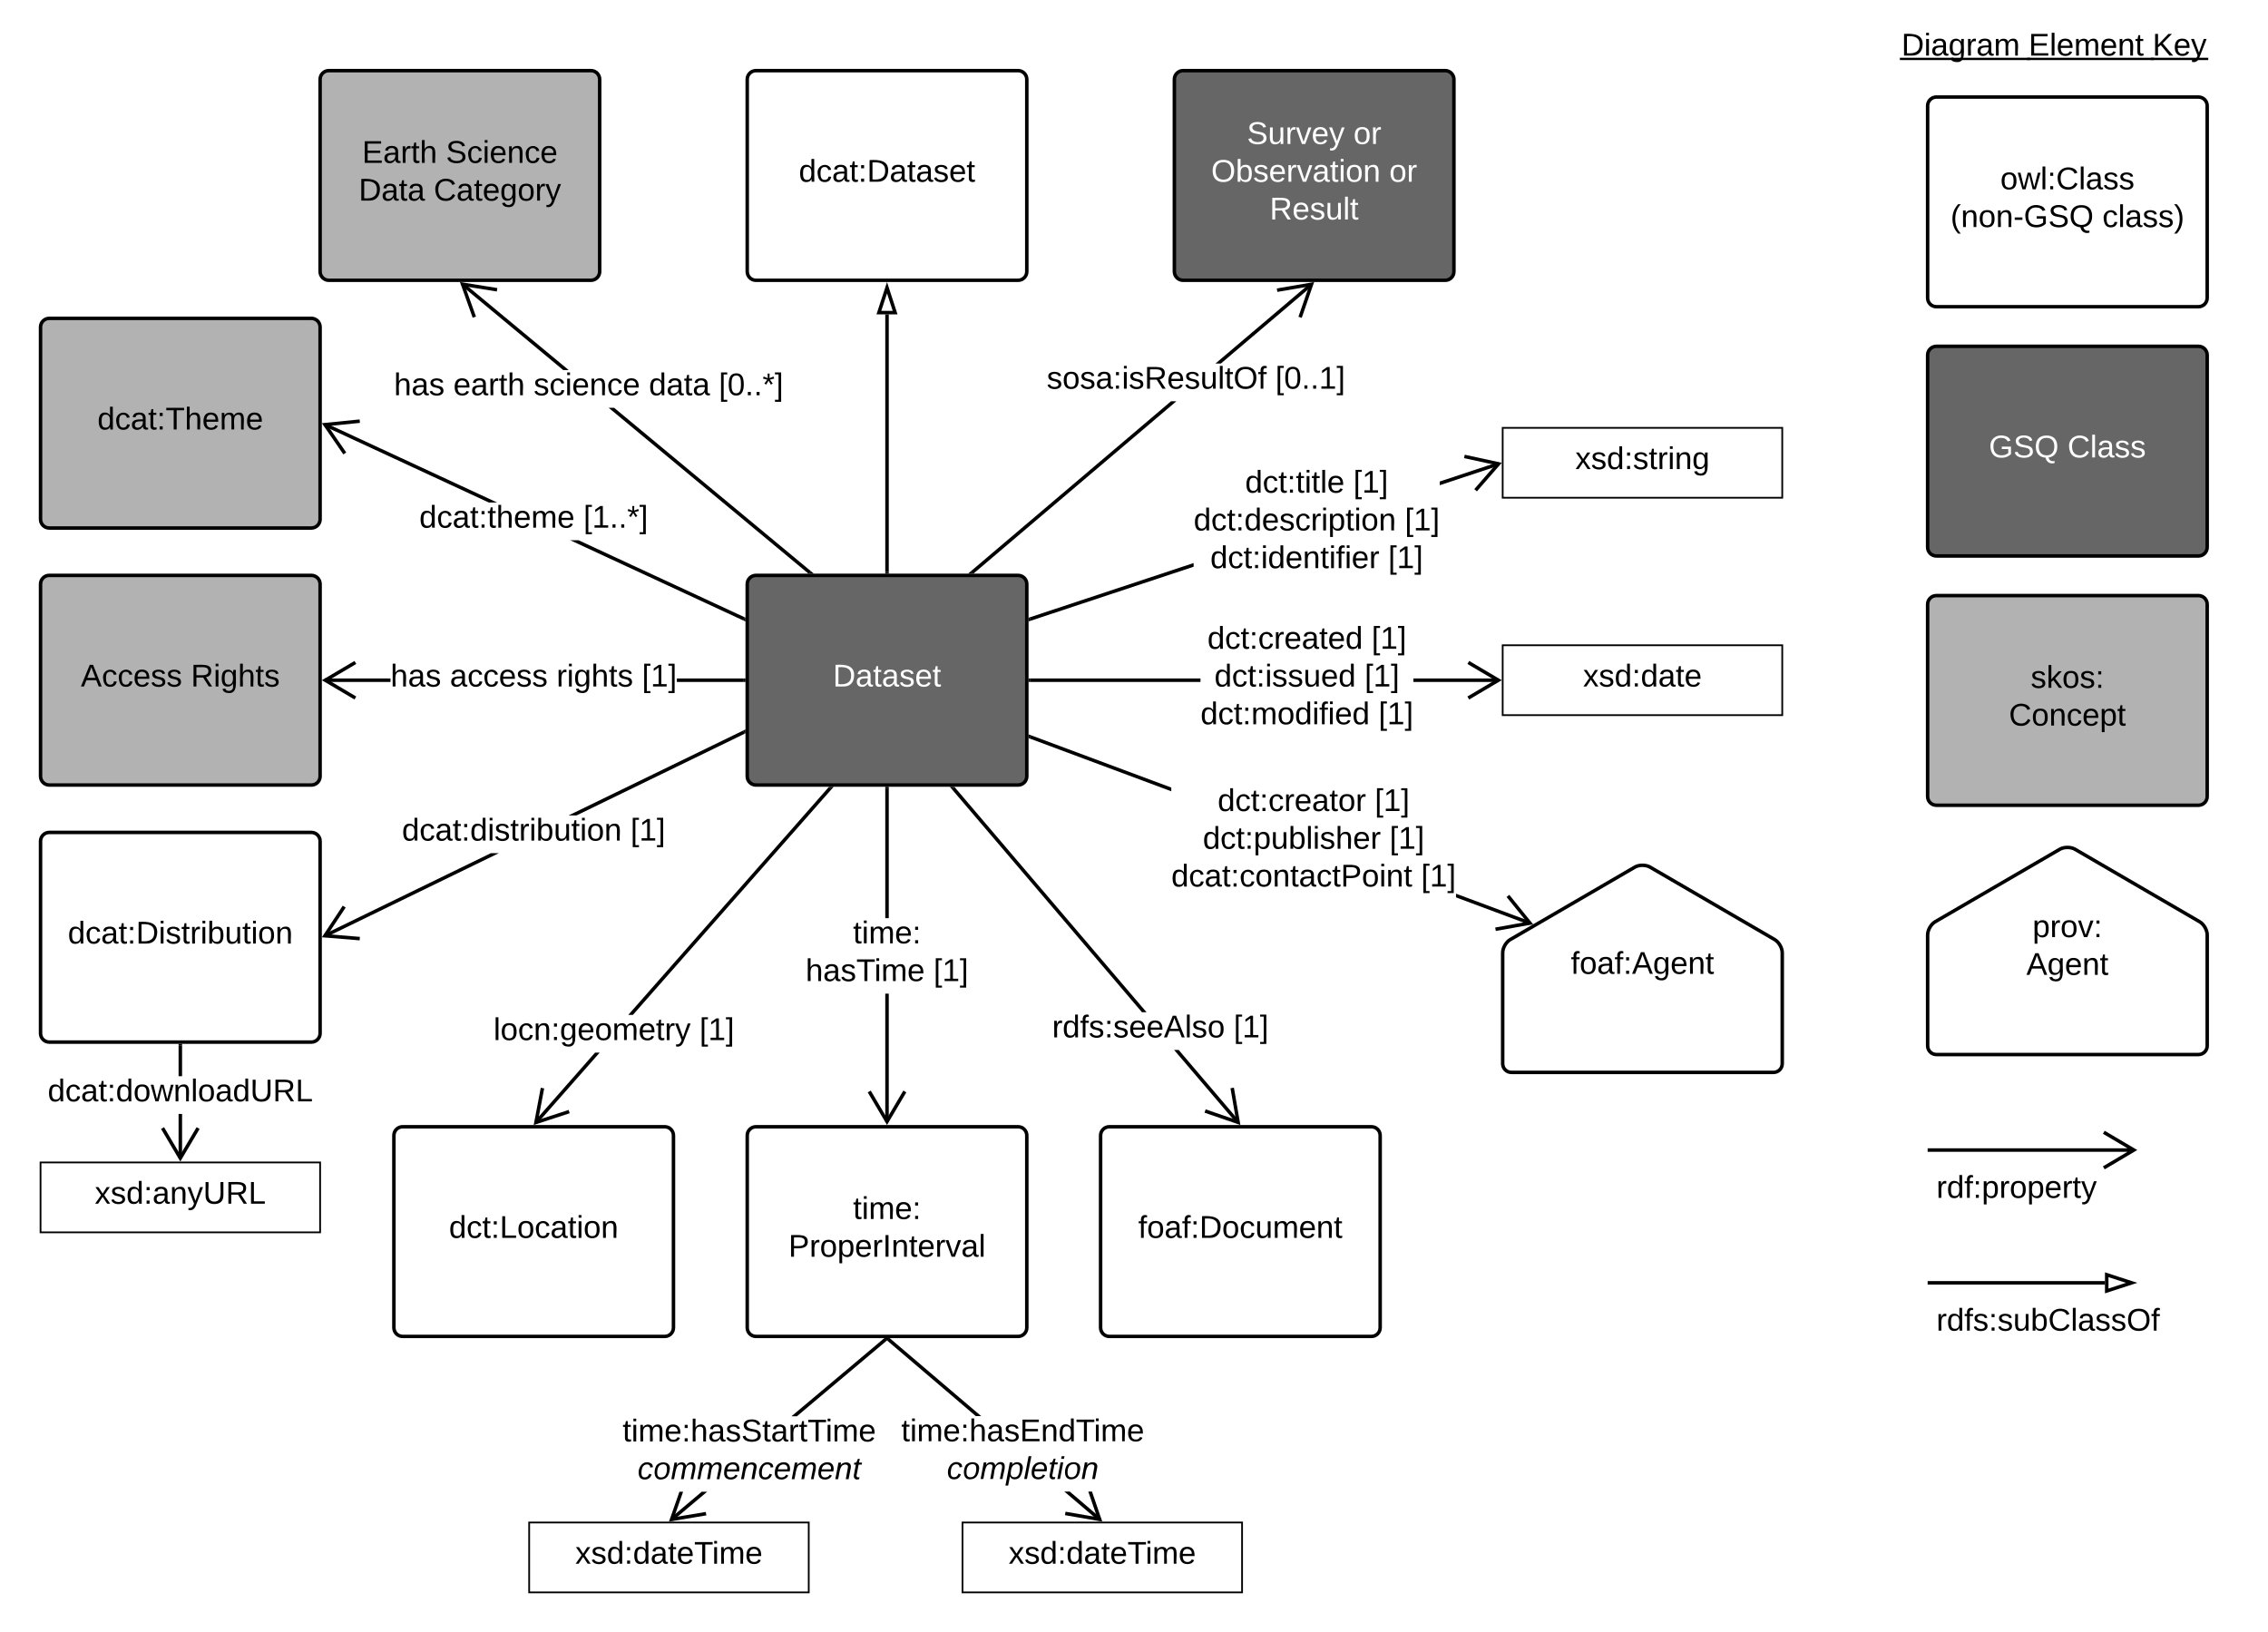 <svg xmlns="http://www.w3.org/2000/svg" xmlns:xlink="http://www.w3.org/1999/xlink" xmlns:lucid="lucid" width="1298" height="934"><g transform="translate(0 -25)" lucid:page-tab-id="VEIgQlZdAWE7"><path d="M0 0h1356.4v959.57H0z" fill="#fff"/><path d="M427.65 359.3c0-2.75 2.24-5 5-5h150c2.76 0 5 2.25 5 5v110c0 2.77-2.24 5-5 5h-150c-2.76 0-5-2.23-5-5z" stroke="#000" stroke-width="2" fill="#666"/><use xlink:href="#a" transform="matrix(1,0,0,1,435.653,362.313) translate(41.025 55.6)"/><path d="M860 570.28c0-2.76 1.94-6.13 4.32-7.52l71.36-41.5c2.38-1.38 6.26-1.38 8.64 0l71.36 41.5c2.38 1.4 4.32 4.76 4.32 7.52v63.48c0 2.76-2.24 5-5 5H865c-2.76 0-5-2.24-5-5z" stroke="#000" stroke-width="2" fill="#fff"/><use xlink:href="#b" transform="matrix(1,0,0,1,860,518.76) translate(39 63.6)"/><path d="M876.06 552.42l-.7 1.88-42.07-15.7v-2.12zm-205.72-76.67v2.13l-81.1-30.23.7-1.87z"/><path d="M589.96 445.8l-.7 1.86-.6-.23v-2.13zM877.42 554l-21.35 3.82-.36-1.97 18.04-3.23-11.52-14.24 1.56-1.25z"/><use xlink:href="#c" transform="matrix(1,0,0,1,670.34,453.18) translate(81.48 14.4)"/><use xlink:href="#d" transform="matrix(1,0,0,1,670.34,453.18) translate(26.53 36)"/><use xlink:href="#e" transform="matrix(1,0,0,1,670.34,453.18) translate(116.43 36)"/><use xlink:href="#f" transform="matrix(1,0,0,1,670.34,453.18) translate(18.055 57.6)"/><use xlink:href="#g" transform="matrix(1,0,0,1,670.34,453.18) translate(124.905 57.6)"/><use xlink:href="#h" transform="matrix(1,0,0,1,670.34,453.18) translate(0.005 79.2)"/><use xlink:href="#g" transform="matrix(1,0,0,1,670.34,453.18) translate(142.955 79.2)"/><use xlink:href="#i" transform="matrix(1,0,0,1,670.34,453.18) translate(81.48 100.8)"/><path d="M860 269.87h160v40H860z" stroke="#000" fill="#fff"/><use xlink:href="#j" transform="matrix(1,0,0,1,865,274.867) translate(36.55 18.6)"/><path d="M683.13 349.36l-93.2 30.88-.64-1.9 93.83-31.1zM858.1 291.4l-34.12 11.3v-2.12l33.48-11.1z"/><path d="M589.94 380.23l-1.3.43v-2.1l.67-.23zM859.5 289.87l-14.25 16.35-1.5-1.3 12.02-13.82-17.9-3.9.43-1.94z"/><use xlink:href="#k" transform="matrix(1,0,0,1,683.128,292.569) translate(29.48 14.4)"/><use xlink:href="#e" transform="matrix(1,0,0,1,683.128,292.569) translate(91.38 14.4)"/><use xlink:href="#l" transform="matrix(1,0,0,1,683.128,292.569) translate(0.005 36)"/><use xlink:href="#e" transform="matrix(1,0,0,1,683.128,292.569) translate(120.855 36)"/><use xlink:href="#m" transform="matrix(1,0,0,1,683.128,292.569) translate(9.53 57.6)"/><use xlink:href="#n" transform="matrix(1,0,0,1,683.128,292.569) translate(111.33 57.6)"/><path d="M672.1 70.42c0-2.76 2.24-5 5-5h150c2.76 0 5 2.24 5 5v110c0 2.76-2.24 5-5 5h-150c-2.76 0-5-2.24-5-5z" stroke="#000" stroke-width="2" fill="#666"/><use xlink:href="#o" transform="matrix(1,0,0,1,680.099,73.42) translate(33.55 34)"/><use xlink:href="#p" transform="matrix(1,0,0,1,680.099,73.42) translate(94.5 34)"/><use xlink:href="#q" transform="matrix(1,0,0,1,680.099,73.42) translate(13.075 55.6)"/><use xlink:href="#r" transform="matrix(1,0,0,1,680.099,73.42) translate(114.975 55.6)"/><use xlink:href="#s" transform="matrix(1,0,0,1,680.099,73.42) translate(46.55 77.2)"/><path d="M1103.2 687.76c0-2.76 2.24-5 5-5h150c2.77 0 5 2.24 5 5v30c0 2.76-2.23 5-5 5h-150c-2.76 0-5-2.24-5-5z" stroke="#000" stroke-opacity="0" stroke-width="2" fill="#fff" fill-opacity="0"/><use xlink:href="#t" transform="matrix(1,0,0,1,1108.206,687.76) translate(0 22.8)"/><path d="M1103.2 370.87c0-2.76 2.24-5 5-5h150c2.77 0 5 2.24 5 5v110c0 2.76-2.23 5-5 5h-150c-2.76 0-5-2.24-5-5z" stroke="#000" stroke-width="2" fill="#b2b2b2"/><use xlink:href="#u" transform="matrix(1,0,0,1,1111.206,373.873) translate(51 44.8)"/><use xlink:href="#v" transform="matrix(1,0,0,1,1111.206,373.873) translate(38.525 66.4)"/><path d="M1103.2 228.2c0-2.76 2.24-5 5-5h150c2.77 0 5 2.24 5 5v110c0 2.77-2.23 5-5 5h-150c-2.76 0-5-2.23-5-5z" stroke="#000" stroke-width="2" fill="#666"/><use xlink:href="#w" transform="matrix(1,0,0,1,1111.206,231.206) translate(27.05 55.6)"/><use xlink:href="#x" transform="matrix(1,0,0,1,1111.206,231.206) translate(72.05 55.6)"/><path d="M1083.2 28.2c0-2.76 2.24-5 5-5h190c2.77 0 5 2.24 5 5v50c0 2.77-2.23 5-5 5h-190c-2.76 0-5-2.23-5-5z" stroke="#000" stroke-opacity="0" stroke-width="2" fill="#fff" fill-opacity="0"/><use xlink:href="#y" transform="matrix(1,0,0,1,1088.206,28.206) translate(0 28.6)"/><use xlink:href="#z" transform="matrix(1,0,0,1,1088.206,28.206) translate(72.8 28.6)"/><use xlink:href="#A" transform="matrix(1,0,0,1,1088.206,28.206) translate(143.7 28.6)"/><path d="M1103.2 85.54c0-2.76 2.24-5 5-5h150c2.77 0 5 2.24 5 5v110c0 2.76-2.23 5-5 5h-150c-2.76 0-5-2.24-5-5z" stroke="#000" stroke-width="2" fill="#fff"/><use xlink:href="#B" transform="matrix(1,0,0,1,1111.206,88.539) translate(33.6 44.8)"/><use xlink:href="#C" transform="matrix(1,0,0,1,1111.206,88.539) translate(5.1 66.4)"/><use xlink:href="#D" transform="matrix(1,0,0,1,1111.206,88.539) translate(92 66.4)"/><path d="M1104.2 683.2h117.2M1104.23 683.2h-1.02M1204.03 693.4l17.2-10.2-17.2-10.17" stroke="#000" stroke-width="2" fill="none"/><path d="M1103.2 560.06c0-2.76 1.94-6.13 4.33-7.52l71.35-41.5c2.4-1.38 6.26-1.38 8.65 0l71.35 41.5c2.4 1.4 4.33 4.76 4.33 7.52v63.48c0 2.76-2.23 5-5 5h-150c-2.76 0-5-2.24-5-5z" stroke="#000" stroke-width="2" fill="#fff"/><use xlink:href="#E" transform="matrix(1,0,0,1,1103.206,508.539) translate(60.025 52.8)"/><use xlink:href="#F" transform="matrix(1,0,0,1,1103.206,508.539) translate(56.5 74.4)"/><path d="M556.96 353.43l-1.3-1.53 114.53-97.25h3.08zm194.4-165.07l-52.64 44.7h-3.1l54.45-46.22z"/><path d="M556.9 353.3H554l1.68-1.4zM745 206.92l-1.88-.65 5.98-17.3-18.04 3.1-.34-1.98 21.38-3.68z"/><use xlink:href="#G" transform="matrix(1,0,0,1,599.034,233.054) translate(0.005 14.4)"/><use xlink:href="#H" transform="matrix(1,0,0,1,599.034,233.054) translate(130.855 14.4)"/><path d="M1103.2 763.76c0-2.76 2.24-5 5-5h150c2.77 0 5 2.24 5 5v30c0 2.76-2.23 5-5 5h-150c-2.76 0-5-2.24-5-5z" stroke="#000" stroke-opacity="0" stroke-width="2" fill="#fff" fill-opacity="0"/><use xlink:href="#I" transform="matrix(1,0,0,1,1108.206,763.76) translate(0 22.8)"/><path d="M1104.2 759.2h100.5M1104.23 759.2h-1.02" stroke="#000" stroke-width="2" fill="none"/><path d="M1219.97 759.2l-14.27 4.64v-9.27z" stroke="#000" stroke-width="2" fill="#fff"/><path d="M860 394.3h160v40H860z" stroke="#000" fill="#fff"/><use xlink:href="#J" transform="matrix(1,0,0,1,865,399.313) translate(41 18.6)"/><path d="M687.05 415.3h-97.4v-2h97.4zm170.63 0H808.9v-2h48.78z"/><path d="M589.68 415.3h-1.03v-2h1.03zM859.5 414.3l-18.67 11.05-1.02-1.72 15.77-9.32-15.76-9.3 1.03-1.73z"/><use xlink:href="#K" transform="matrix(1,0,0,1,687.052,381.913) translate(3.955 14.4)"/><use xlink:href="#e" transform="matrix(1,0,0,1,687.052,381.913) translate(97.905 14.4)"/><use xlink:href="#L" transform="matrix(1,0,0,1,687.052,381.913) translate(7.955 36)"/><use xlink:href="#e" transform="matrix(1,0,0,1,687.052,381.913) translate(93.905 36)"/><use xlink:href="#M" transform="matrix(1,0,0,1,687.052,381.913) translate(0.005 57.6)"/><use xlink:href="#n" transform="matrix(1,0,0,1,687.052,381.913) translate(101.855 57.6)"/><path d="M427.65 70.42c0-2.76 2.24-5 5-5h150c2.76 0 5 2.24 5 5v110c0 2.76-2.24 5-5 5h-150c-2.76 0-5-2.24-5-5z" stroke="#000" stroke-width="2" fill="#fff"/><use xlink:href="#N" transform="matrix(1,0,0,1,435.653,73.42) translate(21.525 55.6)"/><path d="M507.65 352.3V204.93" stroke="#000" stroke-width="2" fill="none"/><path d="M508.65 353.3h-2v-1h2z"/><path d="M507.65 189.66l4.64 14.26H503zM23.2 506.42c0-2.76 2.24-5 5-5h150c2.77 0 5 2.24 5 5v110c0 2.76-2.23 5-5 5h-150c-2.76 0-5-2.24-5-5z" stroke="#000" stroke-width="2" fill="#fff"/><use xlink:href="#O" transform="matrix(1,0,0,1,31.206,509.42) translate(7.625 55.6)"/><path d="M186.28 561.53l-.88-1.8 95.52-46.43h4.58zm239.9-116.6l-96.24 46.77h-4.58l99.96-48.58z"/><path d="M426.65 444.7l-.48.23-.88-1.8 1.35-.66zM197.84 544.43l-10.1 15.27 18.25 1.5-.18 2-21.6-1.78 11.95-18.1z"/><use xlink:href="#P" transform="matrix(1,0,0,1,230.029,491.701) translate(0.005 14.4)"/><use xlink:href="#Q" transform="matrix(1,0,0,1,230.029,491.701) translate(130.805 14.4)"/><path d="M23.2 690.3h160v40h-160z" stroke="#000" fill="#fff"/><use xlink:href="#R" transform="matrix(1,0,0,1,28.206,695.313) translate(26.05 18.6)"/><path d="M104.2 688h-2v-25.46h2zm0-47.06h-2v-17.52h2z"/><path d="M104.2 623.45h-2v-1.03h2zM114.25 671.14L103.2 689.8l-11.04-18.66 1.73-1.02 9.3 15.76 9.33-15.76z"/><use xlink:href="#S" transform="matrix(1,0,0,1,27.306,640.939) translate(0 14.4)"/><path d="M508.65 667.05h-2V593.7h2zm0-116.56h-2v-74.2h2z"/><path d="M508.65 476.34h-2v-1.03h2zM518.7 650.2l-11.05 18.67-11.04-18.67 1.73-1.02 9.32 15.76 9.32-15.76z"/><use xlink:href="#T" transform="matrix(1,0,0,1,461.053,550.49) translate(27.155 14.4)"/><use xlink:href="#U" transform="matrix(1,0,0,1,461.053,550.49) translate(0.005 36)"/><use xlink:href="#Q" transform="matrix(1,0,0,1,461.053,550.49) translate(73.205 36)"/><path d="M384.9 895.46l-1.3-1.53 18-15.15h3.1zm122.63-103.18l-51.47 43.3h-3.1l53.28-44.83z"/><path d="M507.5 792.3l-1.2-1.43h2.9zM385.86 893.34l18.06-3.02.33 1.98-21.4 3.57 6-17.1h2.1z"/><use xlink:href="#V" transform="matrix(1,0,0,1,356.308,835.581) translate(0.005 14.4)"/><use xlink:href="#W" transform="matrix(1,0,0,1,356.308,835.581) translate(8.605 36)"/><path d="M302.85 896.37h160v40h-160z" stroke="#000" fill="#fff"/><use xlink:href="#X" transform="matrix(1,0,0,1,307.852,901.367) translate(21.4 18.6)"/><path d="M550.85 896.37h160v40h-160z" stroke="#000" fill="#fff"/><use xlink:href="#X" transform="matrix(1,0,0,1,555.852,901.367) translate(21.4 18.6)"/><path d="M630.12 893.93l-1.3 1.52-19.68-16.77h3.1zm-68.58-58.45h-3.08l-50.7-43.2 1.3-1.53z"/><path d="M507.78 792.3l-1.67-1.43h2.9zM630.85 895.87l-21.37-3.7.34-1.98 18.04 3.12-5.03-14.64h2.12z"/><use xlink:href="#Y" transform="matrix(1,0,0,1,515.791,835.479) translate(0.005 14.4)"/><use xlink:href="#Z" transform="matrix(1,0,0,1,515.791,835.479) translate(26.13 36)"/><path d="M307.38 668.16l-1.5-1.32 34.66-39.38h2.66zm168.5-191.44L362.22 605.86h-2.67L474.37 475.4z"/><path d="M475.86 476.74l-1.5-1.32.1-.1h2.66zM311.44 647.93l-3.4 18 17.4-5.68.6 1.9-20.6 6.72 4.04-21.3z"/><g><use xlink:href="#aa" transform="matrix(1,0,0,1,282.452,605.862) translate(0.005 14.4)"/><use xlink:href="#Q" transform="matrix(1,0,0,1,282.452,605.862) translate(117.855 14.4)"/></g><path d="M225.43 674.87c0-2.76 2.24-5 5-5h150c2.76 0 5 2.24 5 5v110c0 2.76-2.24 5-5 5h-150c-2.76 0-5-2.24-5-5z" stroke="#000" stroke-width="2" fill="#fff"/><g><use xlink:href="#ab" transform="matrix(1,0,0,1,233.429,677.867) translate(23.525 55.6)"/></g><path d="M427.65 674.87c0-2.76 2.24-5 5-5h150c2.76 0 5 2.24 5 5v110c0 2.76-2.24 5-5 5h-150c-2.76 0-5-2.24-5-5z" stroke="#000" stroke-width="2" fill="#fff"/><g><use xlink:href="#T" transform="matrix(1,0,0,1,435.653,677.867) translate(52.55 44.8)"/><use xlink:href="#ac" transform="matrix(1,0,0,1,435.653,677.867) translate(15.6 66.4)"/></g><path d="M709.46 666.83l-1.52 1.3-35.98-42.2h2.63zm-53.28-62.5h-2.63l-108.78-127.6 1.52-1.3z"/><path d="M546.3 475.45l-1.5 1.3-1.23-1.44h2.63zM709.88 668.87l-20.52-7.05.65-1.9 17.33 5.96-3.13-18.04 1.97-.34z"/><g><use xlink:href="#ad" transform="matrix(1,0,0,1,602.121,604.334) translate(0.01 14.4)"/><use xlink:href="#Q" transform="matrix(1,0,0,1,602.121,604.334) translate(103.91 14.4)"/></g><path d="M629.88 674.87c0-2.76 2.23-5 5-5h150c2.76 0 5 2.24 5 5v110c0 2.76-2.24 5-5 5h-150c-2.77 0-5-2.24-5-5z" stroke="#000" stroke-width="2" fill="#fff"/><g><use xlink:href="#ae" transform="matrix(1,0,0,1,637.876,677.867) translate(13.55 55.6)"/></g><path d="M426.17 378.28l-.85 1.8-98.97-45.88h4.75zM284.5 312.6h-4.74l-94.32-43.72.84-1.82z"/><path d="M426.65 378.5v2.2l-1.35-.62.84-1.82zM206 267.03l-18.23 1.83 10.38 15.08-1.65 1.14-12.3-17.87 21.6-2.16z"/><g><use xlink:href="#af" transform="matrix(1,0,0,1,239.954,312.605) translate(0.005 14.4)"/><use xlink:href="#ag" transform="matrix(1,0,0,1,239.954,312.605) translate(93.955 14.4)"/></g><path d="M23.2 359.3c0-2.75 2.24-5 5-5h150c2.77 0 5 2.25 5 5v110c0 2.77-2.23 5-5 5h-150c-2.76 0-5-2.23-5-5z" stroke="#000" stroke-width="2" fill="#b2b2b2"/><g><use xlink:href="#ah" transform="matrix(1,0,0,1,31.206,362.313) translate(15.05 55.6)"/><use xlink:href="#ai" transform="matrix(1,0,0,1,31.206,362.313) translate(78.05 55.6)"/></g><path d="M223.48 415.3h-37.46v-2h37.46zm202.17 0h-38.27v-2h38.27z"/><path d="M426.65 415.3h-1.02v-2h1.02zM203.9 405l-15.76 9.3 15.75 9.33-1.02 1.72-18.67-11.04 18.68-11.03z"/><g><use xlink:href="#aj" transform="matrix(1,0,0,1,223.479,403.513) translate(0.005 14.4)"/><use xlink:href="#ak" transform="matrix(1,0,0,1,223.479,403.513) translate(34.005 14.4)"/><use xlink:href="#al" transform="matrix(1,0,0,1,223.479,403.513) translate(95.005 14.4)"/><use xlink:href="#Q" transform="matrix(1,0,0,1,223.479,403.513) translate(143.905 14.4)"/></g><path d="M23.2 212.2c0-2.76 2.24-5 5-5h150c2.77 0 5 2.24 5 5v110c0 2.77-2.23 5-5 5h-150c-2.76 0-5-2.23-5-5z" stroke="#000" stroke-width="2" fill="#b2b2b2"/><g><use xlink:href="#am" transform="matrix(1,0,0,1,31.206,215.206) translate(24.55 55.6)"/></g><path d="M183.2 70.42c0-2.76 2.24-5 5-5h150c2.77 0 5 2.24 5 5v110c0 2.76-2.23 5-5 5h-150c-2.76 0-5-2.24-5-5z" stroke="#000" stroke-width="2" fill="#b2b2b2"/><g><use xlink:href="#an" transform="matrix(1,0,0,1,191.206,73.42) translate(16.05 44.8)"/><use xlink:href="#ao" transform="matrix(1,0,0,1,191.206,73.42) translate(64 44.8)"/><use xlink:href="#ap" transform="matrix(1,0,0,1,191.206,73.42) translate(14.075 66.4)"/><use xlink:href="#aq" transform="matrix(1,0,0,1,191.206,73.42) translate(57.025 66.4)"/></g><path d="M464.1 351.9l-1.27 1.54-114.48-95.04h3.13zM325.47 236.8h-3.13l-58.36-48.45 1.27-1.54z"/><path d="M465.8 353.3h-2.9l1.2-1.4zM284.62 189.85l-.3 1.98-18.1-2.9 6.18 17.24-1.88.67-7.3-20.42z"/><g><use xlink:href="#aj" transform="matrix(1,0,0,1,225.456,236.804) translate(0.005 14.4)"/><use xlink:href="#ar" transform="matrix(1,0,0,1,225.456,236.804) translate(34.005 14.4)"/><use xlink:href="#as" transform="matrix(1,0,0,1,225.456,236.804) translate(79.955 14.4)"/><use xlink:href="#at" transform="matrix(1,0,0,1,225.456,236.804) translate(145.905 14.4)"/><use xlink:href="#au" transform="matrix(1,0,0,1,225.456,236.804) translate(185.905 14.4)"/></g><defs><path fill="#fff" d="M30-248c118-7 216 8 213 122C240-48 200 0 122 0H30v-248zM63-27c89 8 146-16 146-99s-60-101-146-95v194" id="av"/><path fill="#fff" d="M141-36C126-15 110 5 73 4 37 3 15-17 15-53c-1-64 63-63 125-63 3-35-9-54-41-54-24 1-41 7-42 31l-33-3c5-37 33-52 76-52 45 0 72 20 72 64v82c-1 20 7 32 28 27v20c-31 9-61-2-59-35zM48-53c0 20 12 33 32 33 41-3 63-29 60-74-43 2-92-5-92 41" id="aw"/><path fill="#fff" d="M59-47c-2 24 18 29 38 22v24C64 9 27 4 27-40v-127H5v-23h24l9-43h21v43h35v23H59v120" id="ax"/><path fill="#fff" d="M135-143c-3-34-86-38-87 0 15 53 115 12 119 90S17 21 10-45l28-5c4 36 97 45 98 0-10-56-113-15-118-90-4-57 82-63 122-42 12 7 21 19 24 35" id="ay"/><path fill="#fff" d="M100-194c63 0 86 42 84 106H49c0 40 14 67 53 68 26 1 43-12 49-29l28 8c-11 28-37 45-77 45C44 4 14-33 15-96c1-61 26-98 85-98zm52 81c6-60-76-77-97-28-3 7-6 17-6 28h103" id="az"/><g id="a"><use transform="matrix(0.05,0,0,0.05,0,0)" xlink:href="#av"/><use transform="matrix(0.05,0,0,0.05,12.95,0)" xlink:href="#aw"/><use transform="matrix(0.05,0,0,0.05,22.95,0)" xlink:href="#ax"/><use transform="matrix(0.05,0,0,0.05,27.95,0)" xlink:href="#aw"/><use transform="matrix(0.05,0,0,0.05,37.95,0)" xlink:href="#ay"/><use transform="matrix(0.05,0,0,0.05,46.95,0)" xlink:href="#az"/><use transform="matrix(0.05,0,0,0.05,56.95,0)" xlink:href="#ax"/></g><path d="M101-234c-31-9-42 10-38 44h38v23H63V0H32v-167H5v-23h27c-7-52 17-82 69-68v24" id="aA"/><path d="M100-194c62-1 85 37 85 99 1 63-27 99-86 99S16-35 15-95c0-66 28-99 85-99zM99-20c44 1 53-31 53-75 0-43-8-75-51-75s-53 32-53 75 10 74 51 75" id="aB"/><path d="M141-36C126-15 110 5 73 4 37 3 15-17 15-53c-1-64 63-63 125-63 3-35-9-54-41-54-24 1-41 7-42 31l-33-3c5-37 33-52 76-52 45 0 72 20 72 64v82c-1 20 7 32 28 27v20c-31 9-61-2-59-35zM48-53c0 20 12 33 32 33 41-3 63-29 60-74-43 2-92-5-92 41" id="aC"/><path d="M33-154v-36h34v36H33zM33 0v-36h34V0H33" id="aD"/><path d="M205 0l-28-72H64L36 0H1l101-248h38L239 0h-34zm-38-99l-47-123c-12 45-31 82-46 123h93" id="aE"/><path d="M177-190C167-65 218 103 67 71c-23-6-38-20-44-43l32-5c15 47 100 32 89-28v-30C133-14 115 1 83 1 29 1 15-40 15-95c0-56 16-97 71-98 29-1 48 16 59 35 1-10 0-23 2-32h30zM94-22c36 0 50-32 50-73 0-42-14-75-50-75-39 0-46 34-46 75s6 73 46 73" id="aF"/><path d="M100-194c63 0 86 42 84 106H49c0 40 14 67 53 68 26 1 43-12 49-29l28 8c-11 28-37 45-77 45C44 4 14-33 15-96c1-61 26-98 85-98zm52 81c6-60-76-77-97-28-3 7-6 17-6 28h103" id="aG"/><path d="M117-194c89-4 53 116 60 194h-32v-121c0-31-8-49-39-48C34-167 62-67 57 0H25l-1-190h30c1 10-1 24 2 32 11-22 29-35 61-36" id="aH"/><path d="M59-47c-2 24 18 29 38 22v24C64 9 27 4 27-40v-127H5v-23h24l9-43h21v43h35v23H59v120" id="aI"/><g id="b"><use transform="matrix(0.05,0,0,0.05,0,0)" xlink:href="#aA"/><use transform="matrix(0.05,0,0,0.05,5,0)" xlink:href="#aB"/><use transform="matrix(0.05,0,0,0.05,15,0)" xlink:href="#aC"/><use transform="matrix(0.05,0,0,0.05,25,0)" xlink:href="#aA"/><use transform="matrix(0.05,0,0,0.05,30,0)" xlink:href="#aD"/><use transform="matrix(0.05,0,0,0.05,35,0)" xlink:href="#aE"/><use transform="matrix(0.05,0,0,0.05,47,0)" xlink:href="#aF"/><use transform="matrix(0.05,0,0,0.05,57,0)" xlink:href="#aG"/><use transform="matrix(0.05,0,0,0.05,67,0)" xlink:href="#aH"/><use transform="matrix(0.05,0,0,0.05,77,0)" xlink:href="#aI"/></g><path d="M85-194c31 0 48 13 60 33l-1-100h32l1 261h-30c-2-10 0-23-3-31C134-8 116 4 85 4 32 4 16-35 15-94c0-66 23-100 70-100zm9 24c-40 0-46 34-46 75 0 40 6 74 45 74 42 0 51-32 51-76 0-42-9-74-50-73" id="aJ"/><path d="M96-169c-40 0-48 33-48 73s9 75 48 75c24 0 41-14 43-38l32 2c-6 37-31 61-74 61-59 0-76-41-82-99-10-93 101-131 147-64 4 7 5 14 7 22l-32 3c-4-21-16-35-41-35" id="aK"/><path d="M114-163C36-179 61-72 57 0H25l-1-190h30c1 12-1 29 2 39 6-27 23-49 58-41v29" id="aL"/><g id="d"><use transform="matrix(0.05,0,0,0.05,0,0)" xlink:href="#aJ"/><use transform="matrix(0.05,0,0,0.05,10,0)" xlink:href="#aK"/><use transform="matrix(0.05,0,0,0.05,19,0)" xlink:href="#aI"/><use transform="matrix(0.05,0,0,0.05,24,0)" xlink:href="#aD"/><use transform="matrix(0.05,0,0,0.05,29,0)" xlink:href="#aK"/><use transform="matrix(0.05,0,0,0.05,38,0)" xlink:href="#aL"/><use transform="matrix(0.05,0,0,0.05,43.95,0)" xlink:href="#aG"/><use transform="matrix(0.05,0,0,0.05,53.95,0)" xlink:href="#aC"/><use transform="matrix(0.05,0,0,0.05,63.95,0)" xlink:href="#aI"/><use transform="matrix(0.05,0,0,0.05,68.95,0)" xlink:href="#aB"/><use transform="matrix(0.05,0,0,0.05,78.95,0)" xlink:href="#aL"/></g><path d="M26 75v-336h71v23H56V52h41v23H26" id="aM"/><path d="M27 0v-27h64v-190l-56 39v-29l58-41h29v221h61V0H27" id="aN"/><path d="M3 75V52h41v-290H3v-23h71V75H3" id="aO"/><g id="e"><use transform="matrix(0.05,0,0,0.05,0,0)" xlink:href="#aM"/><use transform="matrix(0.05,0,0,0.05,5,0)" xlink:href="#aN"/><use transform="matrix(0.05,0,0,0.05,15,0)" xlink:href="#aO"/></g><path d="M115-194c55 1 70 41 70 98S169 2 115 4C84 4 66-9 55-30l1 105H24l-1-265h31l2 30c10-21 28-34 59-34zm-8 174c40 0 45-34 45-75s-6-73-45-74c-42 0-51 32-51 76 0 43 10 73 51 73" id="aP"/><path d="M84 4C-5 8 30-112 23-190h32v120c0 31 7 50 39 49 72-2 45-101 50-169h31l1 190h-30c-1-10 1-25-2-33-11 22-28 36-60 37" id="aQ"/><path d="M115-194c53 0 69 39 70 98 0 66-23 100-70 100C84 3 66-7 56-30L54 0H23l1-261h32v101c10-23 28-34 59-34zm-8 174c40 0 45-34 45-75 0-40-5-75-45-74-42 0-51 32-51 76 0 43 10 73 51 73" id="aR"/><path d="M24 0v-261h32V0H24" id="aS"/><path d="M24-231v-30h32v30H24zM24 0v-190h32V0H24" id="aT"/><path d="M135-143c-3-34-86-38-87 0 15 53 115 12 119 90S17 21 10-45l28-5c4 36 97 45 98 0-10-56-113-15-118-90-4-57 82-63 122-42 12 7 21 19 24 35" id="aU"/><path d="M106-169C34-169 62-67 57 0H25v-261h32l-1 103c12-21 28-36 61-36 89 0 53 116 60 194h-32v-121c2-32-8-49-39-48" id="aV"/><g id="f"><use transform="matrix(0.05,0,0,0.05,0,0)" xlink:href="#aJ"/><use transform="matrix(0.05,0,0,0.05,10,0)" xlink:href="#aK"/><use transform="matrix(0.05,0,0,0.05,19,0)" xlink:href="#aI"/><use transform="matrix(0.05,0,0,0.05,24,0)" xlink:href="#aD"/><use transform="matrix(0.05,0,0,0.05,29,0)" xlink:href="#aP"/><use transform="matrix(0.05,0,0,0.05,39,0)" xlink:href="#aQ"/><use transform="matrix(0.05,0,0,0.05,49,0)" xlink:href="#aR"/><use transform="matrix(0.05,0,0,0.05,59,0)" xlink:href="#aS"/><use transform="matrix(0.05,0,0,0.05,62.95,0)" xlink:href="#aT"/><use transform="matrix(0.05,0,0,0.05,66.9,0)" xlink:href="#aU"/><use transform="matrix(0.05,0,0,0.05,75.9,0)" xlink:href="#aV"/><use transform="matrix(0.05,0,0,0.05,85.9,0)" xlink:href="#aG"/><use transform="matrix(0.05,0,0,0.05,95.9,0)" xlink:href="#aL"/></g><g id="g"><use transform="matrix(0.05,0,0,0.05,0,0)" xlink:href="#aM"/><use transform="matrix(0.05,0,0,0.05,5,0)" xlink:href="#aN"/><use transform="matrix(0.05,0,0,0.05,15,0)" xlink:href="#aO"/></g><path d="M30-248c87 1 191-15 191 75 0 78-77 80-158 76V0H30v-248zm33 125c57 0 124 11 124-50 0-59-68-47-124-48v98" id="aW"/><g id="h"><use transform="matrix(0.05,0,0,0.05,0,0)" xlink:href="#aJ"/><use transform="matrix(0.05,0,0,0.05,10,0)" xlink:href="#aK"/><use transform="matrix(0.05,0,0,0.05,19,0)" xlink:href="#aC"/><use transform="matrix(0.05,0,0,0.05,29,0)" xlink:href="#aI"/><use transform="matrix(0.05,0,0,0.05,34,0)" xlink:href="#aD"/><use transform="matrix(0.05,0,0,0.05,39,0)" xlink:href="#aK"/><use transform="matrix(0.05,0,0,0.05,48,0)" xlink:href="#aB"/><use transform="matrix(0.05,0,0,0.05,58,0)" xlink:href="#aH"/><use transform="matrix(0.05,0,0,0.05,68,0)" xlink:href="#aI"/><use transform="matrix(0.05,0,0,0.05,73,0)" xlink:href="#aC"/><use transform="matrix(0.05,0,0,0.05,83,0)" xlink:href="#aK"/><use transform="matrix(0.05,0,0,0.05,92,0)" xlink:href="#aI"/><use transform="matrix(0.05,0,0,0.05,97,0)" xlink:href="#aW"/><use transform="matrix(0.05,0,0,0.05,109,0)" xlink:href="#aB"/><use transform="matrix(0.05,0,0,0.05,119,0)" xlink:href="#aT"/><use transform="matrix(0.05,0,0,0.05,122.95,0)" xlink:href="#aH"/><use transform="matrix(0.05,0,0,0.05,132.95,0)" xlink:href="#aI"/></g><path d="M141 0L90-78 38 0H4l68-98-65-92h35l48 74 47-74h35l-64 92 68 98h-35" id="aX"/><g id="j"><use transform="matrix(0.05,0,0,0.05,0,0)" xlink:href="#aX"/><use transform="matrix(0.05,0,0,0.05,9,0)" xlink:href="#aU"/><use transform="matrix(0.05,0,0,0.05,18,0)" xlink:href="#aJ"/><use transform="matrix(0.05,0,0,0.05,28,0)" xlink:href="#aD"/><use transform="matrix(0.05,0,0,0.05,33,0)" xlink:href="#aU"/><use transform="matrix(0.05,0,0,0.05,42,0)" xlink:href="#aI"/><use transform="matrix(0.05,0,0,0.05,47,0)" xlink:href="#aL"/><use transform="matrix(0.05,0,0,0.05,52.95,0)" xlink:href="#aT"/><use transform="matrix(0.05,0,0,0.05,56.9,0)" xlink:href="#aH"/><use transform="matrix(0.05,0,0,0.05,66.9,0)" xlink:href="#aF"/></g><g id="k"><use transform="matrix(0.05,0,0,0.05,0,0)" xlink:href="#aJ"/><use transform="matrix(0.05,0,0,0.05,10,0)" xlink:href="#aK"/><use transform="matrix(0.05,0,0,0.05,19,0)" xlink:href="#aI"/><use transform="matrix(0.05,0,0,0.05,24,0)" xlink:href="#aD"/><use transform="matrix(0.05,0,0,0.05,29,0)" xlink:href="#aI"/><use transform="matrix(0.05,0,0,0.05,34,0)" xlink:href="#aT"/><use transform="matrix(0.05,0,0,0.05,37.95,0)" xlink:href="#aI"/><use transform="matrix(0.05,0,0,0.05,42.95,0)" xlink:href="#aS"/><use transform="matrix(0.05,0,0,0.05,46.9,0)" xlink:href="#aG"/></g><g id="l"><use transform="matrix(0.05,0,0,0.05,0,0)" xlink:href="#aJ"/><use transform="matrix(0.05,0,0,0.05,10,0)" xlink:href="#aK"/><use transform="matrix(0.05,0,0,0.05,19,0)" xlink:href="#aI"/><use transform="matrix(0.05,0,0,0.05,24,0)" xlink:href="#aD"/><use transform="matrix(0.05,0,0,0.05,29,0)" xlink:href="#aJ"/><use transform="matrix(0.05,0,0,0.05,39,0)" xlink:href="#aG"/><use transform="matrix(0.05,0,0,0.05,49,0)" xlink:href="#aU"/><use transform="matrix(0.05,0,0,0.05,58,0)" xlink:href="#aK"/><use transform="matrix(0.05,0,0,0.05,67,0)" xlink:href="#aL"/><use transform="matrix(0.05,0,0,0.05,72.95,0)" xlink:href="#aT"/><use transform="matrix(0.05,0,0,0.05,76.9,0)" xlink:href="#aP"/><use transform="matrix(0.05,0,0,0.05,86.9,0)" xlink:href="#aI"/><use transform="matrix(0.05,0,0,0.05,91.9,0)" xlink:href="#aT"/><use transform="matrix(0.05,0,0,0.05,95.85,0)" xlink:href="#aB"/><use transform="matrix(0.05,0,0,0.05,105.85,0)" xlink:href="#aH"/></g><g id="m"><use transform="matrix(0.05,0,0,0.05,0,0)" xlink:href="#aJ"/><use transform="matrix(0.05,0,0,0.05,10,0)" xlink:href="#aK"/><use transform="matrix(0.05,0,0,0.05,19,0)" xlink:href="#aI"/><use transform="matrix(0.05,0,0,0.05,24,0)" xlink:href="#aD"/><use transform="matrix(0.05,0,0,0.05,29,0)" xlink:href="#aT"/><use transform="matrix(0.05,0,0,0.05,32.95,0)" xlink:href="#aJ"/><use transform="matrix(0.05,0,0,0.05,42.95,0)" xlink:href="#aG"/><use transform="matrix(0.05,0,0,0.05,52.95,0)" xlink:href="#aH"/><use transform="matrix(0.05,0,0,0.05,62.95,0)" xlink:href="#aI"/><use transform="matrix(0.05,0,0,0.05,67.95,0)" xlink:href="#aT"/><use transform="matrix(0.05,0,0,0.05,71.9,0)" xlink:href="#aA"/><use transform="matrix(0.05,0,0,0.05,76.9,0)" xlink:href="#aT"/><use transform="matrix(0.05,0,0,0.05,80.85,0)" xlink:href="#aG"/><use transform="matrix(0.05,0,0,0.05,90.85,0)" xlink:href="#aL"/></g><g id="n"><use transform="matrix(0.05,0,0,0.05,0,0)" xlink:href="#aM"/><use transform="matrix(0.05,0,0,0.05,5,0)" xlink:href="#aN"/><use transform="matrix(0.05,0,0,0.05,15,0)" xlink:href="#aO"/></g><path fill="#fff" d="M185-189c-5-48-123-54-124 2 14 75 158 14 163 119 3 78-121 87-175 55-17-10-28-26-33-46l33-7c5 56 141 63 141-1 0-78-155-14-162-118-5-82 145-84 179-34 5 7 8 16 11 25" id="aY"/><path fill="#fff" d="M84 4C-5 8 30-112 23-190h32v120c0 31 7 50 39 49 72-2 45-101 50-169h31l1 190h-30c-1-10 1-25-2-33-11 22-28 36-60 37" id="aZ"/><path fill="#fff" d="M114-163C36-179 61-72 57 0H25l-1-190h30c1 12-1 29 2 39 6-27 23-49 58-41v29" id="ba"/><path fill="#fff" d="M108 0H70L1-190h34L89-25l56-165h34" id="bb"/><path fill="#fff" d="M179-190L93 31C79 59 56 82 12 73V49c39 6 53-20 64-50L1-190h34L92-34l54-156h33" id="bc"/><g id="o"><use transform="matrix(0.05,0,0,0.05,0,0)" xlink:href="#aY"/><use transform="matrix(0.05,0,0,0.05,12,0)" xlink:href="#aZ"/><use transform="matrix(0.05,0,0,0.05,22,0)" xlink:href="#ba"/><use transform="matrix(0.05,0,0,0.05,27.95,0)" xlink:href="#bb"/><use transform="matrix(0.05,0,0,0.05,36.95,0)" xlink:href="#az"/><use transform="matrix(0.05,0,0,0.05,46.95,0)" xlink:href="#bc"/></g><path fill="#fff" d="M100-194c62-1 85 37 85 99 1 63-27 99-86 99S16-35 15-95c0-66 28-99 85-99zM99-20c44 1 53-31 53-75 0-43-8-75-51-75s-53 32-53 75 10 74 51 75" id="bd"/><g id="p"><use transform="matrix(0.05,0,0,0.05,0,0)" xlink:href="#bd"/><use transform="matrix(0.05,0,0,0.05,10,0)" xlink:href="#ba"/></g><path fill="#fff" d="M140-251c81 0 123 46 123 126C263-46 219 4 140 4 59 4 17-45 17-125s42-126 123-126zm0 227c63 0 89-41 89-101s-29-99-89-99c-61 0-89 39-89 99S79-25 140-24" id="be"/><path fill="#fff" d="M115-194c53 0 69 39 70 98 0 66-23 100-70 100C84 3 66-7 56-30L54 0H23l1-261h32v101c10-23 28-34 59-34zm-8 174c40 0 45-34 45-75 0-40-5-75-45-74-42 0-51 32-51 76 0 43 10 73 51 73" id="bf"/><path fill="#fff" d="M24-231v-30h32v30H24zM24 0v-190h32V0H24" id="bg"/><path fill="#fff" d="M117-194c89-4 53 116 60 194h-32v-121c0-31-8-49-39-48C34-167 62-67 57 0H25l-1-190h30c1 10-1 24 2 32 11-22 29-35 61-36" id="bh"/><g id="q"><use transform="matrix(0.05,0,0,0.05,0,0)" xlink:href="#be"/><use transform="matrix(0.05,0,0,0.05,14,0)" xlink:href="#bf"/><use transform="matrix(0.05,0,0,0.05,24,0)" xlink:href="#ay"/><use transform="matrix(0.05,0,0,0.05,33,0)" xlink:href="#az"/><use transform="matrix(0.05,0,0,0.05,43,0)" xlink:href="#ba"/><use transform="matrix(0.05,0,0,0.05,48.95,0)" xlink:href="#bb"/><use transform="matrix(0.05,0,0,0.05,57.95,0)" xlink:href="#aw"/><use transform="matrix(0.05,0,0,0.05,67.95,0)" xlink:href="#ax"/><use transform="matrix(0.05,0,0,0.05,72.95,0)" xlink:href="#bg"/><use transform="matrix(0.05,0,0,0.05,76.9,0)" xlink:href="#bd"/><use transform="matrix(0.05,0,0,0.05,86.9,0)" xlink:href="#bh"/></g><g id="r"><use transform="matrix(0.05,0,0,0.05,0,0)" xlink:href="#bd"/><use transform="matrix(0.05,0,0,0.05,10,0)" xlink:href="#ba"/></g><path fill="#fff" d="M233-177c-1 41-23 64-60 70L243 0h-38l-65-103H63V0H30v-248c88 3 205-21 203 71zM63-129c60-2 137 13 137-47 0-61-80-42-137-45v92" id="bi"/><path fill="#fff" d="M24 0v-261h32V0H24" id="bj"/><g id="s"><use transform="matrix(0.05,0,0,0.05,0,0)" xlink:href="#bi"/><use transform="matrix(0.05,0,0,0.05,12.95,0)" xlink:href="#az"/><use transform="matrix(0.05,0,0,0.05,22.95,0)" xlink:href="#ay"/><use transform="matrix(0.05,0,0,0.05,31.95,0)" xlink:href="#aZ"/><use transform="matrix(0.05,0,0,0.05,41.95,0)" xlink:href="#bj"/><use transform="matrix(0.05,0,0,0.05,45.9,0)" xlink:href="#ax"/></g><path d="M179-190L93 31C79 59 56 82 12 73V49c39 6 53-20 64-50L1-190h34L92-34l54-156h33" id="bk"/><g id="t"><use transform="matrix(0.05,0,0,0.05,0,0)" xlink:href="#aL"/><use transform="matrix(0.05,0,0,0.05,5.95,0)" xlink:href="#aJ"/><use transform="matrix(0.05,0,0,0.05,15.95,0)" xlink:href="#aA"/><use transform="matrix(0.05,0,0,0.05,20.95,0)" xlink:href="#aD"/><use transform="matrix(0.05,0,0,0.05,25.95,0)" xlink:href="#aP"/><use transform="matrix(0.05,0,0,0.05,35.95,0)" xlink:href="#aL"/><use transform="matrix(0.05,0,0,0.05,41.9,0)" xlink:href="#aB"/><use transform="matrix(0.05,0,0,0.05,51.9,0)" xlink:href="#aP"/><use transform="matrix(0.05,0,0,0.05,61.9,0)" xlink:href="#aG"/><use transform="matrix(0.05,0,0,0.05,71.9,0)" xlink:href="#aL"/><use transform="matrix(0.05,0,0,0.05,77.85,0)" xlink:href="#aI"/><use transform="matrix(0.05,0,0,0.05,82.85,0)" xlink:href="#bk"/></g><path d="M143 0L79-87 56-68V0H24v-261h32v163l83-92h37l-77 82L181 0h-38" id="bl"/><g id="u"><use transform="matrix(0.05,0,0,0.05,0,0)" xlink:href="#aU"/><use transform="matrix(0.05,0,0,0.05,9,0)" xlink:href="#bl"/><use transform="matrix(0.05,0,0,0.05,18,0)" xlink:href="#aB"/><use transform="matrix(0.05,0,0,0.05,28,0)" xlink:href="#aU"/><use transform="matrix(0.05,0,0,0.05,37,0)" xlink:href="#aD"/></g><path d="M212-179c-10-28-35-45-73-45-59 0-87 40-87 99 0 60 29 101 89 101 43 0 62-24 78-52l27 14C228-24 195 4 139 4 59 4 22-46 18-125c-6-104 99-153 187-111 19 9 31 26 39 46" id="bm"/><g id="v"><use transform="matrix(0.05,0,0,0.05,0,0)" xlink:href="#bm"/><use transform="matrix(0.05,0,0,0.05,12.95,0)" xlink:href="#aB"/><use transform="matrix(0.05,0,0,0.05,22.95,0)" xlink:href="#aH"/><use transform="matrix(0.05,0,0,0.05,32.95,0)" xlink:href="#aK"/><use transform="matrix(0.05,0,0,0.05,41.95,0)" xlink:href="#aG"/><use transform="matrix(0.05,0,0,0.05,51.95,0)" xlink:href="#aP"/><use transform="matrix(0.05,0,0,0.05,61.95,0)" xlink:href="#aI"/></g><path fill="#fff" d="M143 4C61 4 22-44 18-125c-5-107 100-154 193-111 17 8 29 25 37 43l-32 9c-13-25-37-40-76-40-61 0-88 39-88 99 0 61 29 100 91 101 35 0 62-11 79-27v-45h-74v-28h105v86C228-13 192 4 143 4" id="bn"/><path fill="#fff" d="M140-251c81 0 123 46 123 126C263-53 228-8 163 1c7 30 30 48 69 40v23c-55 16-95-15-103-61C56-3 17-48 17-125c0-80 42-126 123-126zm0 227c63 0 89-41 89-101s-29-99-89-99c-61 0-89 39-89 99S79-25 140-24" id="bo"/><g id="w"><use transform="matrix(0.05,0,0,0.05,0,0)" xlink:href="#bn"/><use transform="matrix(0.05,0,0,0.05,14,0)" xlink:href="#aY"/><use transform="matrix(0.05,0,0,0.05,26,0)" xlink:href="#bo"/></g><path fill="#fff" d="M212-179c-10-28-35-45-73-45-59 0-87 40-87 99 0 60 29 101 89 101 43 0 62-24 78-52l27 14C228-24 195 4 139 4 59 4 22-46 18-125c-6-104 99-153 187-111 19 9 31 26 39 46" id="bp"/><g id="x"><use transform="matrix(0.05,0,0,0.05,0,0)" xlink:href="#bp"/><use transform="matrix(0.05,0,0,0.05,12.95,0)" xlink:href="#bj"/><use transform="matrix(0.05,0,0,0.05,16.9,0)" xlink:href="#aw"/><use transform="matrix(0.05,0,0,0.05,26.9,0)" xlink:href="#ay"/><use transform="matrix(0.05,0,0,0.05,35.9,0)" xlink:href="#ay"/></g><path d="M30-248c118-7 216 8 213 122C240-48 200 0 122 0H30v-248zM63-27c89 8 146-16 146-99s-60-101-146-95v194" id="bq"/><path d="M210-169c-67 3-38 105-44 169h-31v-121c0-29-5-50-35-48C34-165 62-65 56 0H25l-1-190h30c1 10-1 24 2 32 10-44 99-50 107 0 11-21 27-35 58-36 85-2 47 119 55 194h-31v-121c0-29-5-49-35-48" id="br"/><g id="y"><use transform="matrix(0.05,0,0,0.05,0,0)" xlink:href="#bq"/><use transform="matrix(0.05,0,0,0.05,12.95,0)" xlink:href="#aT"/><use transform="matrix(0.05,0,0,0.05,16.9,0)" xlink:href="#aC"/><use transform="matrix(0.05,0,0,0.05,26.9,0)" xlink:href="#aF"/><use transform="matrix(0.05,0,0,0.05,36.9,0)" xlink:href="#aL"/><use transform="matrix(0.05,0,0,0.05,42.85,0)" xlink:href="#aC"/><use transform="matrix(0.05,0,0,0.05,52.85,0)" xlink:href="#br"/><path d="M-.9 1.25h74.6v1.32H-.9z"/></g><path d="M30 0v-248h187v28H63v79h144v27H63v87h162V0H30" id="bs"/><g id="z"><use transform="matrix(0.05,0,0,0.05,0,0)" xlink:href="#bs"/><use transform="matrix(0.05,0,0,0.05,12,0)" xlink:href="#aS"/><use transform="matrix(0.05,0,0,0.05,15.95,0)" xlink:href="#aG"/><use transform="matrix(0.05,0,0,0.05,25.95,0)" xlink:href="#br"/><use transform="matrix(0.05,0,0,0.05,40.9,0)" xlink:href="#aG"/><use transform="matrix(0.05,0,0,0.05,50.9,0)" xlink:href="#aH"/><use transform="matrix(0.05,0,0,0.05,60.9,0)" xlink:href="#aI"/><path d="M-.9 1.25h72.7v1.32H-.9z"/></g><path d="M194 0L95-120 63-95V0H30v-248h33v124l119-124h40L117-140 236 0h-42" id="bt"/><g id="A"><use transform="matrix(0.05,0,0,0.05,0,0)" xlink:href="#bt"/><use transform="matrix(0.05,0,0,0.05,12,0)" xlink:href="#aG"/><use transform="matrix(0.05,0,0,0.05,22,0)" xlink:href="#bk"/><path d="M-.9 1.25h32.8v1.32H-.9z"/></g><path d="M206 0h-36l-40-164L89 0H53L-1-190h32L70-26l43-164h34l41 164 42-164h31" id="bu"/><g id="B"><use transform="matrix(0.05,0,0,0.05,0,0)" xlink:href="#aB"/><use transform="matrix(0.05,0,0,0.05,10,0)" xlink:href="#bu"/><use transform="matrix(0.05,0,0,0.05,22.95,0)" xlink:href="#aS"/><use transform="matrix(0.05,0,0,0.05,26.9,0)" xlink:href="#aD"/><use transform="matrix(0.05,0,0,0.05,31.9,0)" xlink:href="#bm"/><use transform="matrix(0.05,0,0,0.05,44.85,0)" xlink:href="#aS"/><use transform="matrix(0.05,0,0,0.05,48.8,0)" xlink:href="#aC"/><use transform="matrix(0.05,0,0,0.05,58.8,0)" xlink:href="#aU"/><use transform="matrix(0.05,0,0,0.05,67.8,0)" xlink:href="#aU"/></g><path d="M87 75C49 33 22-17 22-94c0-76 28-126 65-167h31c-38 41-64 92-64 168S80 34 118 75H87" id="bv"/><path d="M16-82v-28h88v28H16" id="bw"/><path d="M143 4C61 4 22-44 18-125c-5-107 100-154 193-111 17 8 29 25 37 43l-32 9c-13-25-37-40-76-40-61 0-88 39-88 99 0 61 29 100 91 101 35 0 62-11 79-27v-45h-74v-28h105v86C228-13 192 4 143 4" id="bx"/><path d="M185-189c-5-48-123-54-124 2 14 75 158 14 163 119 3 78-121 87-175 55-17-10-28-26-33-46l33-7c5 56 141 63 141-1 0-78-155-14-162-118-5-82 145-84 179-34 5 7 8 16 11 25" id="by"/><path d="M140-251c81 0 123 46 123 126C263-53 228-8 163 1c7 30 30 48 69 40v23c-55 16-95-15-103-61C56-3 17-48 17-125c0-80 42-126 123-126zm0 227c63 0 89-41 89-101s-29-99-89-99c-61 0-89 39-89 99S79-25 140-24" id="bz"/><g id="C"><use transform="matrix(0.05,0,0,0.05,0,0)" xlink:href="#bv"/><use transform="matrix(0.05,0,0,0.05,5.95,0)" xlink:href="#aH"/><use transform="matrix(0.05,0,0,0.05,15.95,0)" xlink:href="#aB"/><use transform="matrix(0.05,0,0,0.05,25.95,0)" xlink:href="#aH"/><use transform="matrix(0.05,0,0,0.05,35.95,0)" xlink:href="#bw"/><use transform="matrix(0.05,0,0,0.05,41.9,0)" xlink:href="#bx"/><use transform="matrix(0.05,0,0,0.05,55.9,0)" xlink:href="#by"/><use transform="matrix(0.05,0,0,0.05,67.9,0)" xlink:href="#bz"/></g><path d="M33-261c38 41 65 92 65 168S71 34 33 75H2C39 34 66-17 66-93S39-220 2-261h31" id="bA"/><g id="D"><use transform="matrix(0.05,0,0,0.05,0,0)" xlink:href="#aK"/><use transform="matrix(0.05,0,0,0.05,9,0)" xlink:href="#aS"/><use transform="matrix(0.05,0,0,0.05,12.95,0)" xlink:href="#aC"/><use transform="matrix(0.05,0,0,0.05,22.95,0)" xlink:href="#aU"/><use transform="matrix(0.05,0,0,0.05,31.95,0)" xlink:href="#aU"/><use transform="matrix(0.05,0,0,0.05,40.95,0)" xlink:href="#bA"/></g><path d="M108 0H70L1-190h34L89-25l56-165h34" id="bB"/><g id="E"><use transform="matrix(0.05,0,0,0.05,0,0)" xlink:href="#aP"/><use transform="matrix(0.05,0,0,0.05,10,0)" xlink:href="#aL"/><use transform="matrix(0.05,0,0,0.05,15.95,0)" xlink:href="#aB"/><use transform="matrix(0.05,0,0,0.05,25.95,0)" xlink:href="#bB"/><use transform="matrix(0.05,0,0,0.05,34.95,0)" xlink:href="#aD"/></g><g id="F"><use transform="matrix(0.05,0,0,0.05,0,0)" xlink:href="#aE"/><use transform="matrix(0.05,0,0,0.05,12,0)" xlink:href="#aF"/><use transform="matrix(0.05,0,0,0.05,22,0)" xlink:href="#aG"/><use transform="matrix(0.05,0,0,0.05,32,0)" xlink:href="#aH"/><use transform="matrix(0.05,0,0,0.05,42,0)" xlink:href="#aI"/></g><path d="M233-177c-1 41-23 64-60 70L243 0h-38l-65-103H63V0H30v-248c88 3 205-21 203 71zM63-129c60-2 137 13 137-47 0-61-80-42-137-45v92" id="bC"/><path d="M140-251c81 0 123 46 123 126C263-46 219 4 140 4 59 4 17-45 17-125s42-126 123-126zm0 227c63 0 89-41 89-101s-29-99-89-99c-61 0-89 39-89 99S79-25 140-24" id="bD"/><g id="G"><use transform="matrix(0.05,0,0,0.05,0,0)" xlink:href="#aU"/><use transform="matrix(0.05,0,0,0.05,9,0)" xlink:href="#aB"/><use transform="matrix(0.05,0,0,0.05,19,0)" xlink:href="#aU"/><use transform="matrix(0.05,0,0,0.05,28,0)" xlink:href="#aC"/><use transform="matrix(0.05,0,0,0.05,38,0)" xlink:href="#aD"/><use transform="matrix(0.05,0,0,0.05,43,0)" xlink:href="#aT"/><use transform="matrix(0.05,0,0,0.05,46.95,0)" xlink:href="#aU"/><use transform="matrix(0.05,0,0,0.05,55.95,0)" xlink:href="#bC"/><use transform="matrix(0.05,0,0,0.05,68.9,0)" xlink:href="#aG"/><use transform="matrix(0.05,0,0,0.05,78.9,0)" xlink:href="#aU"/><use transform="matrix(0.05,0,0,0.05,87.9,0)" xlink:href="#aQ"/><use transform="matrix(0.05,0,0,0.05,97.9,0)" xlink:href="#aS"/><use transform="matrix(0.05,0,0,0.05,101.85,0)" xlink:href="#aI"/><use transform="matrix(0.05,0,0,0.05,106.85,0)" xlink:href="#bD"/><use transform="matrix(0.05,0,0,0.05,120.85,0)" xlink:href="#aA"/></g><path d="M101-251c68 0 85 55 85 127S166 4 100 4C33 4 14-52 14-124c0-73 17-127 87-127zm-1 229c47 0 54-49 54-102s-4-102-53-102c-51 0-55 48-55 102 0 53 5 102 54 102" id="bE"/><path d="M33 0v-38h34V0H33" id="bF"/><g id="H"><use transform="matrix(0.05,0,0,0.05,0,0)" xlink:href="#aM"/><use transform="matrix(0.05,0,0,0.05,5,0)" xlink:href="#bE"/><use transform="matrix(0.05,0,0,0.05,15,0)" xlink:href="#bF"/><use transform="matrix(0.05,0,0,0.05,20,0)" xlink:href="#bF"/><use transform="matrix(0.05,0,0,0.05,25,0)" xlink:href="#aN"/><use transform="matrix(0.05,0,0,0.05,35,0)" xlink:href="#aO"/></g><g id="I"><use transform="matrix(0.05,0,0,0.05,0,0)" xlink:href="#aL"/><use transform="matrix(0.05,0,0,0.05,5.95,0)" xlink:href="#aJ"/><use transform="matrix(0.05,0,0,0.05,15.95,0)" xlink:href="#aA"/><use transform="matrix(0.05,0,0,0.05,20.95,0)" xlink:href="#aU"/><use transform="matrix(0.05,0,0,0.05,29.95,0)" xlink:href="#aD"/><use transform="matrix(0.05,0,0,0.05,34.95,0)" xlink:href="#aU"/><use transform="matrix(0.05,0,0,0.05,43.95,0)" xlink:href="#aQ"/><use transform="matrix(0.05,0,0,0.05,53.95,0)" xlink:href="#aR"/><use transform="matrix(0.05,0,0,0.05,63.95,0)" xlink:href="#bm"/><use transform="matrix(0.05,0,0,0.05,76.9,0)" xlink:href="#aS"/><use transform="matrix(0.05,0,0,0.05,80.85,0)" xlink:href="#aC"/><use transform="matrix(0.05,0,0,0.05,90.85,0)" xlink:href="#aU"/><use transform="matrix(0.05,0,0,0.05,99.85,0)" xlink:href="#aU"/><use transform="matrix(0.05,0,0,0.05,108.85,0)" xlink:href="#bD"/><use transform="matrix(0.05,0,0,0.05,122.85,0)" xlink:href="#aA"/></g><g id="J"><use transform="matrix(0.05,0,0,0.05,0,0)" xlink:href="#aX"/><use transform="matrix(0.05,0,0,0.05,9,0)" xlink:href="#aU"/><use transform="matrix(0.05,0,0,0.05,18,0)" xlink:href="#aJ"/><use transform="matrix(0.05,0,0,0.05,28,0)" xlink:href="#aD"/><use transform="matrix(0.05,0,0,0.05,33,0)" xlink:href="#aJ"/><use transform="matrix(0.05,0,0,0.05,43,0)" xlink:href="#aC"/><use transform="matrix(0.05,0,0,0.05,53,0)" xlink:href="#aI"/><use transform="matrix(0.05,0,0,0.05,58,0)" xlink:href="#aG"/></g><g id="K"><use transform="matrix(0.05,0,0,0.05,0,0)" xlink:href="#aJ"/><use transform="matrix(0.05,0,0,0.05,10,0)" xlink:href="#aK"/><use transform="matrix(0.05,0,0,0.05,19,0)" xlink:href="#aI"/><use transform="matrix(0.05,0,0,0.05,24,0)" xlink:href="#aD"/><use transform="matrix(0.05,0,0,0.05,29,0)" xlink:href="#aK"/><use transform="matrix(0.05,0,0,0.05,38,0)" xlink:href="#aL"/><use transform="matrix(0.05,0,0,0.05,43.95,0)" xlink:href="#aG"/><use transform="matrix(0.05,0,0,0.05,53.95,0)" xlink:href="#aC"/><use transform="matrix(0.05,0,0,0.05,63.95,0)" xlink:href="#aI"/><use transform="matrix(0.05,0,0,0.05,68.95,0)" xlink:href="#aG"/><use transform="matrix(0.05,0,0,0.05,78.95,0)" xlink:href="#aJ"/></g><g id="L"><use transform="matrix(0.05,0,0,0.05,0,0)" xlink:href="#aJ"/><use transform="matrix(0.05,0,0,0.05,10,0)" xlink:href="#aK"/><use transform="matrix(0.05,0,0,0.05,19,0)" xlink:href="#aI"/><use transform="matrix(0.05,0,0,0.05,24,0)" xlink:href="#aD"/><use transform="matrix(0.05,0,0,0.05,29,0)" xlink:href="#aT"/><use transform="matrix(0.05,0,0,0.05,32.95,0)" xlink:href="#aU"/><use transform="matrix(0.05,0,0,0.05,41.95,0)" xlink:href="#aU"/><use transform="matrix(0.05,0,0,0.05,50.95,0)" xlink:href="#aQ"/><use transform="matrix(0.05,0,0,0.05,60.95,0)" xlink:href="#aG"/><use transform="matrix(0.05,0,0,0.05,70.95,0)" xlink:href="#aJ"/></g><g id="M"><use transform="matrix(0.05,0,0,0.05,0,0)" xlink:href="#aJ"/><use transform="matrix(0.05,0,0,0.05,10,0)" xlink:href="#aK"/><use transform="matrix(0.05,0,0,0.05,19,0)" xlink:href="#aI"/><use transform="matrix(0.05,0,0,0.05,24,0)" xlink:href="#aD"/><use transform="matrix(0.05,0,0,0.05,29,0)" xlink:href="#br"/><use transform="matrix(0.05,0,0,0.05,43.95,0)" xlink:href="#aB"/><use transform="matrix(0.05,0,0,0.05,53.95,0)" xlink:href="#aJ"/><use transform="matrix(0.05,0,0,0.05,63.95,0)" xlink:href="#aT"/><use transform="matrix(0.05,0,0,0.05,67.9,0)" xlink:href="#aA"/><use transform="matrix(0.05,0,0,0.05,72.9,0)" xlink:href="#aT"/><use transform="matrix(0.05,0,0,0.05,76.85,0)" xlink:href="#aG"/><use transform="matrix(0.05,0,0,0.05,86.85,0)" xlink:href="#aJ"/></g><g id="N"><use transform="matrix(0.05,0,0,0.05,0,0)" xlink:href="#aJ"/><use transform="matrix(0.05,0,0,0.05,10,0)" xlink:href="#aK"/><use transform="matrix(0.05,0,0,0.05,19,0)" xlink:href="#aC"/><use transform="matrix(0.05,0,0,0.05,29,0)" xlink:href="#aI"/><use transform="matrix(0.05,0,0,0.05,34,0)" xlink:href="#aD"/><use transform="matrix(0.05,0,0,0.05,39,0)" xlink:href="#bq"/><use transform="matrix(0.05,0,0,0.05,51.95,0)" xlink:href="#aC"/><use transform="matrix(0.05,0,0,0.05,61.95,0)" xlink:href="#aI"/><use transform="matrix(0.05,0,0,0.05,66.95,0)" xlink:href="#aC"/><use transform="matrix(0.05,0,0,0.05,76.95,0)" xlink:href="#aU"/><use transform="matrix(0.05,0,0,0.05,85.95,0)" xlink:href="#aG"/><use transform="matrix(0.05,0,0,0.05,95.95,0)" xlink:href="#aI"/></g><g id="O"><use transform="matrix(0.05,0,0,0.05,0,0)" xlink:href="#aJ"/><use transform="matrix(0.05,0,0,0.05,10,0)" xlink:href="#aK"/><use transform="matrix(0.05,0,0,0.05,19,0)" xlink:href="#aC"/><use transform="matrix(0.05,0,0,0.05,29,0)" xlink:href="#aI"/><use transform="matrix(0.05,0,0,0.05,34,0)" xlink:href="#aD"/><use transform="matrix(0.05,0,0,0.05,39,0)" xlink:href="#bq"/><use transform="matrix(0.05,0,0,0.05,51.95,0)" xlink:href="#aT"/><use transform="matrix(0.05,0,0,0.05,55.9,0)" xlink:href="#aU"/><use transform="matrix(0.05,0,0,0.05,64.9,0)" xlink:href="#aI"/><use transform="matrix(0.05,0,0,0.05,69.9,0)" xlink:href="#aL"/><use transform="matrix(0.05,0,0,0.05,75.85,0)" xlink:href="#aT"/><use transform="matrix(0.05,0,0,0.05,79.8,0)" xlink:href="#aR"/><use transform="matrix(0.05,0,0,0.05,89.8,0)" xlink:href="#aQ"/><use transform="matrix(0.05,0,0,0.05,99.8,0)" xlink:href="#aI"/><use transform="matrix(0.05,0,0,0.05,104.8,0)" xlink:href="#aT"/><use transform="matrix(0.05,0,0,0.05,108.75,0)" xlink:href="#aB"/><use transform="matrix(0.05,0,0,0.05,118.75,0)" xlink:href="#aH"/></g><g id="P"><use transform="matrix(0.05,0,0,0.05,0,0)" xlink:href="#aJ"/><use transform="matrix(0.05,0,0,0.05,10,0)" xlink:href="#aK"/><use transform="matrix(0.05,0,0,0.05,19,0)" xlink:href="#aC"/><use transform="matrix(0.05,0,0,0.05,29,0)" xlink:href="#aI"/><use transform="matrix(0.05,0,0,0.05,34,0)" xlink:href="#aD"/><use transform="matrix(0.05,0,0,0.05,39,0)" xlink:href="#aJ"/><use transform="matrix(0.05,0,0,0.05,49,0)" xlink:href="#aT"/><use transform="matrix(0.05,0,0,0.05,52.95,0)" xlink:href="#aU"/><use transform="matrix(0.05,0,0,0.05,61.95,0)" xlink:href="#aI"/><use transform="matrix(0.05,0,0,0.05,66.95,0)" xlink:href="#aL"/><use transform="matrix(0.05,0,0,0.05,72.9,0)" xlink:href="#aT"/><use transform="matrix(0.05,0,0,0.05,76.85,0)" xlink:href="#aR"/><use transform="matrix(0.05,0,0,0.05,86.85,0)" xlink:href="#aQ"/><use transform="matrix(0.05,0,0,0.05,96.85,0)" xlink:href="#aI"/><use transform="matrix(0.05,0,0,0.05,101.85,0)" xlink:href="#aT"/><use transform="matrix(0.05,0,0,0.05,105.8,0)" xlink:href="#aB"/><use transform="matrix(0.05,0,0,0.05,115.8,0)" xlink:href="#aH"/></g><g id="Q"><use transform="matrix(0.05,0,0,0.05,0,0)" xlink:href="#aM"/><use transform="matrix(0.05,0,0,0.05,5,0)" xlink:href="#aN"/><use transform="matrix(0.05,0,0,0.05,15,0)" xlink:href="#aO"/></g><path d="M232-93c-1 65-40 97-104 97C67 4 28-28 28-90v-158h33c8 89-33 224 67 224 102 0 64-133 71-224h33v155" id="bG"/><path d="M30 0v-248h33v221h125V0H30" id="bH"/><g id="R"><use transform="matrix(0.05,0,0,0.05,0,0)" xlink:href="#aX"/><use transform="matrix(0.05,0,0,0.05,9,0)" xlink:href="#aU"/><use transform="matrix(0.05,0,0,0.05,18,0)" xlink:href="#aJ"/><use transform="matrix(0.05,0,0,0.05,28,0)" xlink:href="#aD"/><use transform="matrix(0.05,0,0,0.05,33,0)" xlink:href="#aC"/><use transform="matrix(0.05,0,0,0.05,43,0)" xlink:href="#aH"/><use transform="matrix(0.05,0,0,0.05,53,0)" xlink:href="#bk"/><use transform="matrix(0.05,0,0,0.05,62,0)" xlink:href="#bG"/><use transform="matrix(0.05,0,0,0.05,74.95,0)" xlink:href="#bC"/><use transform="matrix(0.05,0,0,0.05,87.9,0)" xlink:href="#bH"/></g><g id="S"><use transform="matrix(0.05,0,0,0.05,0,0)" xlink:href="#aJ"/><use transform="matrix(0.05,0,0,0.05,10,0)" xlink:href="#aK"/><use transform="matrix(0.05,0,0,0.05,19,0)" xlink:href="#aC"/><use transform="matrix(0.05,0,0,0.05,29,0)" xlink:href="#aI"/><use transform="matrix(0.05,0,0,0.05,34,0)" xlink:href="#aD"/><use transform="matrix(0.05,0,0,0.05,39,0)" xlink:href="#aJ"/><use transform="matrix(0.05,0,0,0.05,49,0)" xlink:href="#aB"/><use transform="matrix(0.05,0,0,0.05,59,0)" xlink:href="#bu"/><use transform="matrix(0.05,0,0,0.05,71.95,0)" xlink:href="#aH"/><use transform="matrix(0.05,0,0,0.05,81.95,0)" xlink:href="#aS"/><use transform="matrix(0.05,0,0,0.05,85.9,0)" xlink:href="#aB"/><use transform="matrix(0.05,0,0,0.05,95.9,0)" xlink:href="#aC"/><use transform="matrix(0.05,0,0,0.05,105.9,0)" xlink:href="#aJ"/><use transform="matrix(0.05,0,0,0.05,115.9,0)" xlink:href="#bG"/><use transform="matrix(0.05,0,0,0.05,128.85,0)" xlink:href="#bC"/><use transform="matrix(0.05,0,0,0.05,141.8,0)" xlink:href="#bH"/></g><g id="T"><use transform="matrix(0.05,0,0,0.05,0,0)" xlink:href="#aI"/><use transform="matrix(0.05,0,0,0.05,5,0)" xlink:href="#aT"/><use transform="matrix(0.05,0,0,0.05,8.95,0)" xlink:href="#br"/><use transform="matrix(0.05,0,0,0.05,23.9,0)" xlink:href="#aG"/><use transform="matrix(0.05,0,0,0.05,33.9,0)" xlink:href="#aD"/></g><path d="M127-220V0H93v-220H8v-28h204v28h-85" id="bI"/><g id="U"><use transform="matrix(0.05,0,0,0.05,0,0)" xlink:href="#aV"/><use transform="matrix(0.05,0,0,0.05,10,0)" xlink:href="#aC"/><use transform="matrix(0.05,0,0,0.05,20,0)" xlink:href="#aU"/><use transform="matrix(0.05,0,0,0.05,29,0)" xlink:href="#bI"/><use transform="matrix(0.05,0,0,0.05,39.3,0)" xlink:href="#aT"/><use transform="matrix(0.05,0,0,0.05,43.25,0)" xlink:href="#br"/><use transform="matrix(0.05,0,0,0.05,58.2,0)" xlink:href="#aG"/></g><g id="V"><use transform="matrix(0.05,0,0,0.05,0,0)" xlink:href="#aI"/><use transform="matrix(0.05,0,0,0.05,5,0)" xlink:href="#aT"/><use transform="matrix(0.05,0,0,0.05,8.95,0)" xlink:href="#br"/><use transform="matrix(0.05,0,0,0.05,23.9,0)" xlink:href="#aG"/><use transform="matrix(0.05,0,0,0.05,33.9,0)" xlink:href="#aD"/><use transform="matrix(0.05,0,0,0.05,38.9,0)" xlink:href="#aV"/><use transform="matrix(0.05,0,0,0.05,48.9,0)" xlink:href="#aC"/><use transform="matrix(0.05,0,0,0.05,58.9,0)" xlink:href="#aU"/><use transform="matrix(0.05,0,0,0.05,67.9,0)" xlink:href="#by"/><use transform="matrix(0.05,0,0,0.05,79.9,0)" xlink:href="#aI"/><use transform="matrix(0.05,0,0,0.05,84.9,0)" xlink:href="#aC"/><use transform="matrix(0.05,0,0,0.05,94.9,0)" xlink:href="#aL"/><use transform="matrix(0.05,0,0,0.05,100.85,0)" xlink:href="#aI"/><use transform="matrix(0.05,0,0,0.05,105.85,0)" xlink:href="#bI"/><use transform="matrix(0.05,0,0,0.05,116.15,0)" xlink:href="#aT"/><use transform="matrix(0.05,0,0,0.05,120.1,0)" xlink:href="#br"/><use transform="matrix(0.05,0,0,0.05,135.05,0)" xlink:href="#aG"/></g><path d="M44-68c0 29 11 47 38 47 30 0 42-19 51-41l28 9C148-21 126 4 82 4 31 4 10-29 12-85c3-77 74-140 146-93 12 8 15 23 18 40l-31 5c-1-22-13-36-36-36-52 0-65 49-65 101" id="bJ"/><path d="M30-147c31-64 166-65 159 27C183-49 158 1 86 4 9 8 1-88 30-147zM88-20c53 0 68-48 68-100 0-31-11-51-44-50-52 1-68 46-68 97 0 32 13 53 44 53" id="bK"/><path d="M248-111c6-24 9-61-24-58-72 9-57 108-77 169h-31l26-142c3-37-50-30-64-10C52-115 50-51 37 0H6l36-190h30c-1 10-6 24-4 32 13-43 101-52 105 5 13-22 29-41 61-41 90 0 28 129 23 194h-31" id="bL"/><path d="M111-194c62-3 86 47 72 106H45c-7 38 6 69 45 68 27-1 43-14 53-32l24 11C152-15 129 4 87 4 38 3 12-23 12-71c0-70 32-119 99-123zm44 81c14-66-71-72-95-28-4 8-8 17-11 28h106" id="bM"/><path d="M67-158c22-48 132-52 116 29L158 0h-32l25-140c3-38-53-32-70-12C52-117 51-52 38 0H6l36-190h30" id="bN"/><path d="M51-54c-9 22 5 41 31 30L79-1C43 14 10-4 19-52l22-115H19l5-23h22l19-43h21l-9 43h35l-4 23H73" id="bO"/><g id="W"><use transform="matrix(0.05,0,0,0.05,0,0)" xlink:href="#bJ"/><use transform="matrix(0.05,0,0,0.05,9,0)" xlink:href="#bK"/><use transform="matrix(0.05,0,0,0.05,19,0)" xlink:href="#bL"/><use transform="matrix(0.05,0,0,0.05,33.95,0)" xlink:href="#bL"/><use transform="matrix(0.05,0,0,0.05,48.9,0)" xlink:href="#bM"/><use transform="matrix(0.05,0,0,0.05,58.9,0)" xlink:href="#bN"/><use transform="matrix(0.05,0,0,0.05,68.9,0)" xlink:href="#bJ"/><use transform="matrix(0.05,0,0,0.05,77.9,0)" xlink:href="#bM"/><use transform="matrix(0.05,0,0,0.05,87.9,0)" xlink:href="#bL"/><use transform="matrix(0.05,0,0,0.05,102.85,0)" xlink:href="#bM"/><use transform="matrix(0.05,0,0,0.05,112.85,0)" xlink:href="#bN"/><use transform="matrix(0.05,0,0,0.05,122.85,0)" xlink:href="#bO"/></g><g id="X"><use transform="matrix(0.05,0,0,0.05,0,0)" xlink:href="#aX"/><use transform="matrix(0.05,0,0,0.05,9,0)" xlink:href="#aU"/><use transform="matrix(0.05,0,0,0.05,18,0)" xlink:href="#aJ"/><use transform="matrix(0.05,0,0,0.05,28,0)" xlink:href="#aD"/><use transform="matrix(0.05,0,0,0.05,33,0)" xlink:href="#aJ"/><use transform="matrix(0.05,0,0,0.05,43,0)" xlink:href="#aC"/><use transform="matrix(0.05,0,0,0.05,53,0)" xlink:href="#aI"/><use transform="matrix(0.05,0,0,0.05,58,0)" xlink:href="#aG"/><use transform="matrix(0.05,0,0,0.05,68,0)" xlink:href="#bI"/><use transform="matrix(0.05,0,0,0.05,78.3,0)" xlink:href="#aT"/><use transform="matrix(0.05,0,0,0.05,82.25,0)" xlink:href="#br"/><use transform="matrix(0.05,0,0,0.05,97.2,0)" xlink:href="#aG"/></g><g id="Y"><use transform="matrix(0.05,0,0,0.05,0,0)" xlink:href="#aI"/><use transform="matrix(0.05,0,0,0.05,5,0)" xlink:href="#aT"/><use transform="matrix(0.05,0,0,0.05,8.95,0)" xlink:href="#br"/><use transform="matrix(0.05,0,0,0.05,23.9,0)" xlink:href="#aG"/><use transform="matrix(0.05,0,0,0.05,33.9,0)" xlink:href="#aD"/><use transform="matrix(0.05,0,0,0.05,38.9,0)" xlink:href="#aV"/><use transform="matrix(0.05,0,0,0.05,48.9,0)" xlink:href="#aC"/><use transform="matrix(0.05,0,0,0.05,58.9,0)" xlink:href="#aU"/><use transform="matrix(0.05,0,0,0.05,67.9,0)" xlink:href="#bs"/><use transform="matrix(0.05,0,0,0.05,79.9,0)" xlink:href="#aH"/><use transform="matrix(0.05,0,0,0.05,89.9,0)" xlink:href="#aJ"/><use transform="matrix(0.05,0,0,0.05,99.9,0)" xlink:href="#bI"/><use transform="matrix(0.05,0,0,0.05,110.2,0)" xlink:href="#aT"/><use transform="matrix(0.05,0,0,0.05,114.15,0)" xlink:href="#br"/><use transform="matrix(0.05,0,0,0.05,129.1,0)" xlink:href="#aG"/></g><path d="M67-162c32-53 139-36 121 50C175-51 163 2 97 4 68 4 52-11 42-31 38 6 28 39 22 75H-9l50-265h29c-1 10 0 20-3 28zm89 36c0-26-10-43-35-43-54 0-67 50-69 103-1 29 14 45 42 46 53 0 62-58 62-106" id="bP"/><path d="M6 0l50-261h32L37 0H6" id="bQ"/><path d="M50-231l6-30h32l-6 30H50zM6 0l37-190h31L37 0H6" id="bR"/><g id="Z"><use transform="matrix(0.05,0,0,0.05,0,0)" xlink:href="#bJ"/><use transform="matrix(0.05,0,0,0.05,9,0)" xlink:href="#bK"/><use transform="matrix(0.05,0,0,0.05,19,0)" xlink:href="#bL"/><use transform="matrix(0.05,0,0,0.05,33.95,0)" xlink:href="#bP"/><use transform="matrix(0.05,0,0,0.05,43.95,0)" xlink:href="#bQ"/><use transform="matrix(0.05,0,0,0.05,47.9,0)" xlink:href="#bM"/><use transform="matrix(0.05,0,0,0.05,57.9,0)" xlink:href="#bO"/><use transform="matrix(0.05,0,0,0.05,62.9,0)" xlink:href="#bR"/><use transform="matrix(0.05,0,0,0.05,66.85,0)" xlink:href="#bK"/><use transform="matrix(0.05,0,0,0.05,76.85,0)" xlink:href="#bN"/></g><g id="aa"><use transform="matrix(0.05,0,0,0.05,0,0)" xlink:href="#aS"/><use transform="matrix(0.05,0,0,0.05,3.95,0)" xlink:href="#aB"/><use transform="matrix(0.05,0,0,0.05,13.95,0)" xlink:href="#aK"/><use transform="matrix(0.05,0,0,0.05,22.95,0)" xlink:href="#aH"/><use transform="matrix(0.05,0,0,0.05,32.95,0)" xlink:href="#aD"/><use transform="matrix(0.05,0,0,0.05,37.95,0)" xlink:href="#aF"/><use transform="matrix(0.05,0,0,0.05,47.95,0)" xlink:href="#aG"/><use transform="matrix(0.05,0,0,0.05,57.95,0)" xlink:href="#aB"/><use transform="matrix(0.05,0,0,0.05,67.95,0)" xlink:href="#br"/><use transform="matrix(0.05,0,0,0.05,82.9,0)" xlink:href="#aG"/><use transform="matrix(0.05,0,0,0.05,92.9,0)" xlink:href="#aI"/><use transform="matrix(0.05,0,0,0.05,97.9,0)" xlink:href="#aL"/><use transform="matrix(0.05,0,0,0.05,103.85,0)" xlink:href="#bk"/></g><g id="ab"><use transform="matrix(0.05,0,0,0.05,0,0)" xlink:href="#aJ"/><use transform="matrix(0.05,0,0,0.05,10,0)" xlink:href="#aK"/><use transform="matrix(0.05,0,0,0.05,19,0)" xlink:href="#aI"/><use transform="matrix(0.05,0,0,0.05,24,0)" xlink:href="#aD"/><use transform="matrix(0.05,0,0,0.05,29,0)" xlink:href="#bH"/><use transform="matrix(0.05,0,0,0.05,39,0)" xlink:href="#aB"/><use transform="matrix(0.05,0,0,0.05,49,0)" xlink:href="#aK"/><use transform="matrix(0.05,0,0,0.05,58,0)" xlink:href="#aC"/><use transform="matrix(0.05,0,0,0.05,68,0)" xlink:href="#aI"/><use transform="matrix(0.05,0,0,0.05,73,0)" xlink:href="#aT"/><use transform="matrix(0.05,0,0,0.05,76.95,0)" xlink:href="#aB"/><use transform="matrix(0.05,0,0,0.05,86.95,0)" xlink:href="#aH"/></g><path d="M33 0v-248h34V0H33" id="bS"/><g id="ac"><use transform="matrix(0.05,0,0,0.05,0,0)" xlink:href="#aW"/><use transform="matrix(0.05,0,0,0.05,12,0)" xlink:href="#aL"/><use transform="matrix(0.05,0,0,0.05,17.95,0)" xlink:href="#aB"/><use transform="matrix(0.05,0,0,0.05,27.95,0)" xlink:href="#aP"/><use transform="matrix(0.05,0,0,0.05,37.95,0)" xlink:href="#aG"/><use transform="matrix(0.05,0,0,0.05,47.95,0)" xlink:href="#aL"/><use transform="matrix(0.05,0,0,0.05,53.9,0)" xlink:href="#bS"/><use transform="matrix(0.05,0,0,0.05,58.9,0)" xlink:href="#aH"/><use transform="matrix(0.05,0,0,0.05,68.9,0)" xlink:href="#aI"/><use transform="matrix(0.05,0,0,0.05,73.9,0)" xlink:href="#aG"/><use transform="matrix(0.05,0,0,0.05,83.9,0)" xlink:href="#aL"/><use transform="matrix(0.05,0,0,0.05,89.85,0)" xlink:href="#bB"/><use transform="matrix(0.05,0,0,0.05,98.85,0)" xlink:href="#aC"/><use transform="matrix(0.05,0,0,0.05,108.85,0)" xlink:href="#aS"/></g><g id="ad"><use transform="matrix(0.05,0,0,0.05,0,0)" xlink:href="#aL"/><use transform="matrix(0.05,0,0,0.05,5.95,0)" xlink:href="#aJ"/><use transform="matrix(0.05,0,0,0.05,15.95,0)" xlink:href="#aA"/><use transform="matrix(0.05,0,0,0.05,20.95,0)" xlink:href="#aU"/><use transform="matrix(0.05,0,0,0.05,29.95,0)" xlink:href="#aD"/><use transform="matrix(0.05,0,0,0.05,34.95,0)" xlink:href="#aU"/><use transform="matrix(0.05,0,0,0.05,43.95,0)" xlink:href="#aG"/><use transform="matrix(0.05,0,0,0.05,53.95,0)" xlink:href="#aG"/><use transform="matrix(0.05,0,0,0.05,63.95,0)" xlink:href="#aE"/><use transform="matrix(0.05,0,0,0.05,75.95,0)" xlink:href="#aS"/><use transform="matrix(0.05,0,0,0.05,79.9,0)" xlink:href="#aU"/><use transform="matrix(0.05,0,0,0.05,88.9,0)" xlink:href="#aB"/></g><g id="ae"><use transform="matrix(0.05,0,0,0.05,0,0)" xlink:href="#aA"/><use transform="matrix(0.05,0,0,0.05,5,0)" xlink:href="#aB"/><use transform="matrix(0.05,0,0,0.05,15,0)" xlink:href="#aC"/><use transform="matrix(0.05,0,0,0.05,25,0)" xlink:href="#aA"/><use transform="matrix(0.05,0,0,0.05,30,0)" xlink:href="#aD"/><use transform="matrix(0.05,0,0,0.05,35,0)" xlink:href="#bq"/><use transform="matrix(0.05,0,0,0.05,47.95,0)" xlink:href="#aB"/><use transform="matrix(0.05,0,0,0.05,57.95,0)" xlink:href="#aK"/><use transform="matrix(0.05,0,0,0.05,66.95,0)" xlink:href="#aQ"/><use transform="matrix(0.05,0,0,0.05,76.95,0)" xlink:href="#br"/><use transform="matrix(0.05,0,0,0.05,91.9,0)" xlink:href="#aG"/><use transform="matrix(0.05,0,0,0.05,101.9,0)" xlink:href="#aH"/><use transform="matrix(0.05,0,0,0.05,111.9,0)" xlink:href="#aI"/></g><g id="af"><use transform="matrix(0.05,0,0,0.05,0,0)" xlink:href="#aJ"/><use transform="matrix(0.05,0,0,0.05,10,0)" xlink:href="#aK"/><use transform="matrix(0.05,0,0,0.05,19,0)" xlink:href="#aC"/><use transform="matrix(0.05,0,0,0.05,29,0)" xlink:href="#aI"/><use transform="matrix(0.05,0,0,0.05,34,0)" xlink:href="#aD"/><use transform="matrix(0.05,0,0,0.05,39,0)" xlink:href="#aI"/><use transform="matrix(0.05,0,0,0.05,44,0)" xlink:href="#aV"/><use transform="matrix(0.05,0,0,0.05,54,0)" xlink:href="#aG"/><use transform="matrix(0.05,0,0,0.05,64,0)" xlink:href="#br"/><use transform="matrix(0.05,0,0,0.05,78.95,0)" xlink:href="#aG"/></g><path d="M80-196l47-18 7 23-49 13 32 44-20 13-27-46-27 45-21-12 33-44-49-13 8-23 47 19-2-53h23" id="bT"/><g id="ag"><use transform="matrix(0.05,0,0,0.05,0,0)" xlink:href="#aM"/><use transform="matrix(0.05,0,0,0.05,5,0)" xlink:href="#aN"/><use transform="matrix(0.05,0,0,0.05,15,0)" xlink:href="#bF"/><use transform="matrix(0.05,0,0,0.05,20,0)" xlink:href="#bF"/><use transform="matrix(0.05,0,0,0.05,25,0)" xlink:href="#bT"/><use transform="matrix(0.05,0,0,0.05,32,0)" xlink:href="#aO"/></g><g id="ah"><use transform="matrix(0.05,0,0,0.05,0,0)" xlink:href="#aE"/><use transform="matrix(0.05,0,0,0.05,12,0)" xlink:href="#aK"/><use transform="matrix(0.05,0,0,0.05,21,0)" xlink:href="#aK"/><use transform="matrix(0.05,0,0,0.05,30,0)" xlink:href="#aG"/><use transform="matrix(0.05,0,0,0.05,40,0)" xlink:href="#aU"/><use transform="matrix(0.05,0,0,0.05,49,0)" xlink:href="#aU"/></g><g id="ai"><use transform="matrix(0.05,0,0,0.05,0,0)" xlink:href="#bC"/><use transform="matrix(0.05,0,0,0.05,12.95,0)" xlink:href="#aT"/><use transform="matrix(0.05,0,0,0.05,16.9,0)" xlink:href="#aF"/><use transform="matrix(0.05,0,0,0.05,26.9,0)" xlink:href="#aV"/><use transform="matrix(0.05,0,0,0.05,36.9,0)" xlink:href="#aI"/><use transform="matrix(0.05,0,0,0.05,41.9,0)" xlink:href="#aU"/></g><g id="aj"><use transform="matrix(0.05,0,0,0.05,0,0)" xlink:href="#aV"/><use transform="matrix(0.05,0,0,0.05,10,0)" xlink:href="#aC"/><use transform="matrix(0.05,0,0,0.05,20,0)" xlink:href="#aU"/></g><g id="ak"><use transform="matrix(0.05,0,0,0.05,0,0)" xlink:href="#aC"/><use transform="matrix(0.05,0,0,0.05,10,0)" xlink:href="#aK"/><use transform="matrix(0.05,0,0,0.05,19,0)" xlink:href="#aK"/><use transform="matrix(0.05,0,0,0.05,28,0)" xlink:href="#aG"/><use transform="matrix(0.05,0,0,0.05,38,0)" xlink:href="#aU"/><use transform="matrix(0.05,0,0,0.05,47,0)" xlink:href="#aU"/></g><g id="al"><use transform="matrix(0.05,0,0,0.05,0,0)" xlink:href="#aL"/><use transform="matrix(0.05,0,0,0.05,5.95,0)" xlink:href="#aT"/><use transform="matrix(0.05,0,0,0.05,9.9,0)" xlink:href="#aF"/><use transform="matrix(0.05,0,0,0.05,19.9,0)" xlink:href="#aV"/><use transform="matrix(0.05,0,0,0.05,29.9,0)" xlink:href="#aI"/><use transform="matrix(0.05,0,0,0.05,34.9,0)" xlink:href="#aU"/></g><g id="am"><use transform="matrix(0.05,0,0,0.05,0,0)" xlink:href="#aJ"/><use transform="matrix(0.05,0,0,0.05,10,0)" xlink:href="#aK"/><use transform="matrix(0.05,0,0,0.05,19,0)" xlink:href="#aC"/><use transform="matrix(0.05,0,0,0.05,29,0)" xlink:href="#aI"/><use transform="matrix(0.05,0,0,0.05,34,0)" xlink:href="#aD"/><use transform="matrix(0.05,0,0,0.05,39,0)" xlink:href="#bI"/><use transform="matrix(0.05,0,0,0.05,49.95,0)" xlink:href="#aV"/><use transform="matrix(0.05,0,0,0.05,59.95,0)" xlink:href="#aG"/><use transform="matrix(0.05,0,0,0.05,69.95,0)" xlink:href="#br"/><use transform="matrix(0.05,0,0,0.05,84.9,0)" xlink:href="#aG"/></g><g id="an"><use transform="matrix(0.05,0,0,0.05,0,0)" xlink:href="#bs"/><use transform="matrix(0.05,0,0,0.05,12,0)" xlink:href="#aC"/><use transform="matrix(0.05,0,0,0.05,22,0)" xlink:href="#aL"/><use transform="matrix(0.05,0,0,0.05,27.95,0)" xlink:href="#aI"/><use transform="matrix(0.05,0,0,0.05,32.95,0)" xlink:href="#aV"/></g><g id="ao"><use transform="matrix(0.05,0,0,0.05,0,0)" xlink:href="#by"/><use transform="matrix(0.05,0,0,0.05,12,0)" xlink:href="#aK"/><use transform="matrix(0.05,0,0,0.05,21,0)" xlink:href="#aT"/><use transform="matrix(0.05,0,0,0.05,24.95,0)" xlink:href="#aG"/><use transform="matrix(0.05,0,0,0.05,34.95,0)" xlink:href="#aH"/><use transform="matrix(0.05,0,0,0.05,44.95,0)" xlink:href="#aK"/><use transform="matrix(0.05,0,0,0.05,53.95,0)" xlink:href="#aG"/></g><g id="ap"><use transform="matrix(0.05,0,0,0.05,0,0)" xlink:href="#bq"/><use transform="matrix(0.05,0,0,0.05,12.95,0)" xlink:href="#aC"/><use transform="matrix(0.05,0,0,0.05,22.95,0)" xlink:href="#aI"/><use transform="matrix(0.05,0,0,0.05,27.95,0)" xlink:href="#aC"/></g><g id="aq"><use transform="matrix(0.05,0,0,0.05,0,0)" xlink:href="#bm"/><use transform="matrix(0.05,0,0,0.05,12.95,0)" xlink:href="#aC"/><use transform="matrix(0.05,0,0,0.05,22.95,0)" xlink:href="#aI"/><use transform="matrix(0.05,0,0,0.05,27.95,0)" xlink:href="#aG"/><use transform="matrix(0.05,0,0,0.05,37.95,0)" xlink:href="#aF"/><use transform="matrix(0.05,0,0,0.05,47.95,0)" xlink:href="#aB"/><use transform="matrix(0.05,0,0,0.05,57.95,0)" xlink:href="#aL"/><use transform="matrix(0.05,0,0,0.05,63.9,0)" xlink:href="#bk"/></g><g id="ar"><use transform="matrix(0.05,0,0,0.05,0,0)" xlink:href="#aG"/><use transform="matrix(0.05,0,0,0.05,10,0)" xlink:href="#aC"/><use transform="matrix(0.05,0,0,0.05,20,0)" xlink:href="#aL"/><use transform="matrix(0.05,0,0,0.05,25.95,0)" xlink:href="#aI"/><use transform="matrix(0.05,0,0,0.05,30.95,0)" xlink:href="#aV"/></g><g id="as"><use transform="matrix(0.05,0,0,0.05,0,0)" xlink:href="#aU"/><use transform="matrix(0.05,0,0,0.05,9,0)" xlink:href="#aK"/><use transform="matrix(0.05,0,0,0.05,18,0)" xlink:href="#aT"/><use transform="matrix(0.05,0,0,0.05,21.95,0)" xlink:href="#aG"/><use transform="matrix(0.05,0,0,0.05,31.95,0)" xlink:href="#aH"/><use transform="matrix(0.05,0,0,0.05,41.95,0)" xlink:href="#aK"/><use transform="matrix(0.05,0,0,0.05,50.95,0)" xlink:href="#aG"/></g><g id="at"><use transform="matrix(0.05,0,0,0.05,0,0)" xlink:href="#aJ"/><use transform="matrix(0.05,0,0,0.05,10,0)" xlink:href="#aC"/><use transform="matrix(0.05,0,0,0.05,20,0)" xlink:href="#aI"/><use transform="matrix(0.05,0,0,0.05,25,0)" xlink:href="#aC"/></g><g id="au"><use transform="matrix(0.05,0,0,0.05,0,0)" xlink:href="#aM"/><use transform="matrix(0.05,0,0,0.05,5,0)" xlink:href="#bE"/><use transform="matrix(0.05,0,0,0.05,15,0)" xlink:href="#bF"/><use transform="matrix(0.05,0,0,0.05,20,0)" xlink:href="#bF"/><use transform="matrix(0.05,0,0,0.05,25,0)" xlink:href="#bT"/><use transform="matrix(0.05,0,0,0.05,32,0)" xlink:href="#aO"/></g></defs></g></svg>